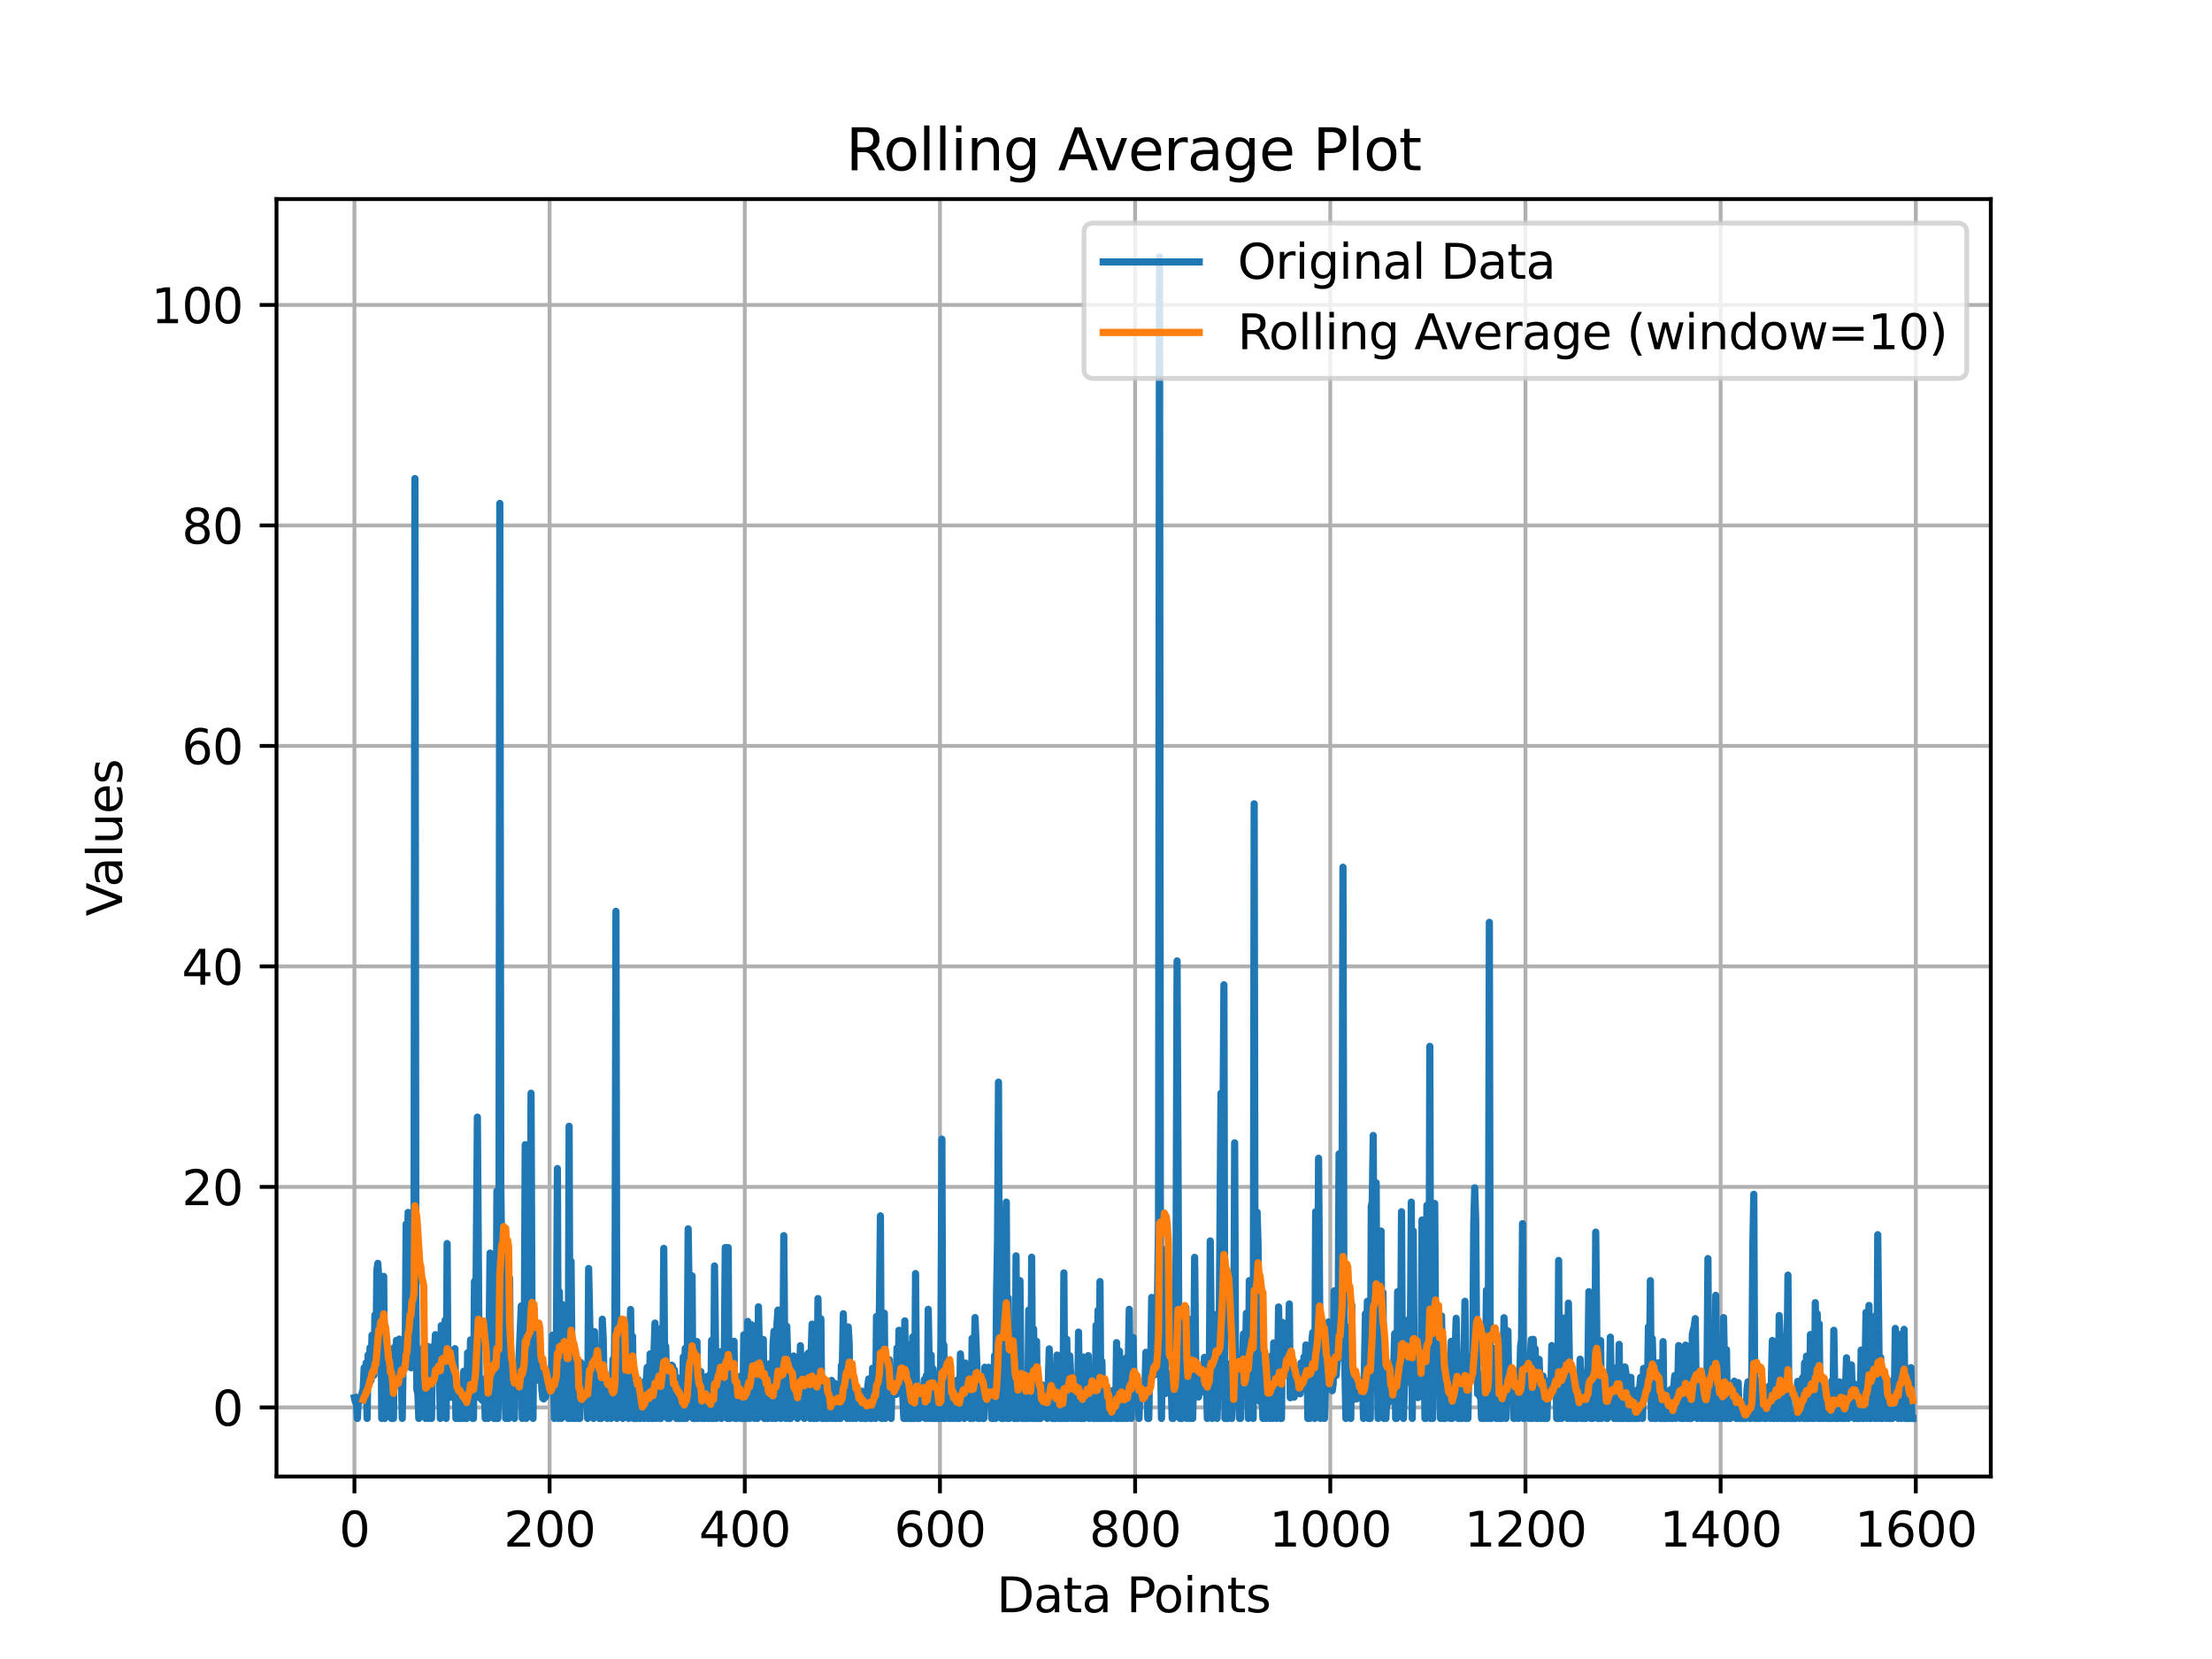<?xml version="1.0" encoding="utf-8" standalone="no"?>
<!DOCTYPE svg PUBLIC "-//W3C//DTD SVG 1.1//EN"
  "http://www.w3.org/Graphics/SVG/1.1/DTD/svg11.dtd">
<svg xmlns:xlink="http://www.w3.org/1999/xlink" width="460.8pt" height="345.6pt" viewBox="0 0 460.8 345.6" xmlns="http://www.w3.org/2000/svg" version="1.1">
 <defs>
  <style type="text/css">*{stroke-linejoin: round; stroke-linecap: butt}</style>
 </defs>
 <g id="figure_1">
  <g id="patch_1">
   <path d="M 0 345.6 
L 460.8 345.6 
L 460.8 0 
L 0 0 
z
" style="fill: #ffffff"/>
  </g>
  <g id="axes_1">
   <g id="patch_2">
    <path d="M 57.6 307.584 
L 414.72 307.584 
L 414.72 41.472 
L 57.6 41.472 
z
" style="fill: #ffffff"/>
   </g>
   <g id="matplotlib.axis_1">
    <g id="xtick_1">
     <g id="line2d_1">
      <path d="M 73.833 307.584 
L 73.833 41.472 
" clip-path="url(#p5d9741eeb1)" style="fill: none; stroke: #b0b0b0; stroke-width: 0.8; stroke-linecap: square"/>
     </g>
     <g id="line2d_2">
      <defs>
       <path id="m72f9efd3e6" d="M 0 0 
L 0 3.5 
" style="stroke: #000000; stroke-width: 0.8"/>
      </defs>
      <g>
       <use xlink:href="#m72f9efd3e6" x="73.833" y="307.584" style="stroke: #000000; stroke-width: 0.8"/>
      </g>
     </g>
     <g id="text_1">
      <!-- 0 -->
      <g transform="translate(70.651 322.182) scale(0.1 -0.1)">
       <defs>
        <path id="DejaVuSans-30" d="M 2034 4250 
Q 1547 4250 1301 3770 
Q 1056 3291 1056 2328 
Q 1056 1369 1301 889 
Q 1547 409 2034 409 
Q 2525 409 2770 889 
Q 3016 1369 3016 2328 
Q 3016 3291 2770 3770 
Q 2525 4250 2034 4250 
z
M 2034 4750 
Q 2819 4750 3233 4129 
Q 3647 3509 3647 2328 
Q 3647 1150 3233 529 
Q 2819 -91 2034 -91 
Q 1250 -91 836 529 
Q 422 1150 422 2328 
Q 422 3509 836 4129 
Q 1250 4750 2034 4750 
z
" transform="scale(0.016)"/>
       </defs>
       <use xlink:href="#DejaVuSans-30"/>
      </g>
     </g>
    </g>
    <g id="xtick_2">
     <g id="line2d_3">
      <path d="M 114.491 307.584 
L 114.491 41.472 
" clip-path="url(#p5d9741eeb1)" style="fill: none; stroke: #b0b0b0; stroke-width: 0.8; stroke-linecap: square"/>
     </g>
     <g id="line2d_4">
      <g>
       <use xlink:href="#m72f9efd3e6" x="114.491" y="307.584" style="stroke: #000000; stroke-width: 0.8"/>
      </g>
     </g>
     <g id="text_2">
      <!-- 200 -->
      <g transform="translate(104.947 322.182) scale(0.1 -0.1)">
       <defs>
        <path id="DejaVuSans-32" d="M 1228 531 
L 3431 531 
L 3431 0 
L 469 0 
L 469 531 
Q 828 903 1448 1529 
Q 2069 2156 2228 2338 
Q 2531 2678 2651 2914 
Q 2772 3150 2772 3378 
Q 2772 3750 2511 3984 
Q 2250 4219 1831 4219 
Q 1534 4219 1204 4116 
Q 875 4013 500 3803 
L 500 4441 
Q 881 4594 1212 4672 
Q 1544 4750 1819 4750 
Q 2544 4750 2975 4387 
Q 3406 4025 3406 3419 
Q 3406 3131 3298 2873 
Q 3191 2616 2906 2266 
Q 2828 2175 2409 1742 
Q 1991 1309 1228 531 
z
" transform="scale(0.016)"/>
       </defs>
       <use xlink:href="#DejaVuSans-32"/>
       <use xlink:href="#DejaVuSans-30" x="63.623"/>
       <use xlink:href="#DejaVuSans-30" x="127.246"/>
      </g>
     </g>
    </g>
    <g id="xtick_3">
     <g id="line2d_5">
      <path d="M 155.149 307.584 
L 155.149 41.472 
" clip-path="url(#p5d9741eeb1)" style="fill: none; stroke: #b0b0b0; stroke-width: 0.8; stroke-linecap: square"/>
     </g>
     <g id="line2d_6">
      <g>
       <use xlink:href="#m72f9efd3e6" x="155.149" y="307.584" style="stroke: #000000; stroke-width: 0.8"/>
      </g>
     </g>
     <g id="text_3">
      <!-- 400 -->
      <g transform="translate(145.605 322.182) scale(0.1 -0.1)">
       <defs>
        <path id="DejaVuSans-34" d="M 2419 4116 
L 825 1625 
L 2419 1625 
L 2419 4116 
z
M 2253 4666 
L 3047 4666 
L 3047 1625 
L 3713 1625 
L 3713 1100 
L 3047 1100 
L 3047 0 
L 2419 0 
L 2419 1100 
L 313 1100 
L 313 1709 
L 2253 4666 
z
" transform="scale(0.016)"/>
       </defs>
       <use xlink:href="#DejaVuSans-34"/>
       <use xlink:href="#DejaVuSans-30" x="63.623"/>
       <use xlink:href="#DejaVuSans-30" x="127.246"/>
      </g>
     </g>
    </g>
    <g id="xtick_4">
     <g id="line2d_7">
      <path d="M 195.807 307.584 
L 195.807 41.472 
" clip-path="url(#p5d9741eeb1)" style="fill: none; stroke: #b0b0b0; stroke-width: 0.8; stroke-linecap: square"/>
     </g>
     <g id="line2d_8">
      <g>
       <use xlink:href="#m72f9efd3e6" x="195.807" y="307.584" style="stroke: #000000; stroke-width: 0.8"/>
      </g>
     </g>
     <g id="text_4">
      <!-- 600 -->
      <g transform="translate(186.263 322.182) scale(0.1 -0.1)">
       <defs>
        <path id="DejaVuSans-36" d="M 2113 2584 
Q 1688 2584 1439 2293 
Q 1191 2003 1191 1497 
Q 1191 994 1439 701 
Q 1688 409 2113 409 
Q 2538 409 2786 701 
Q 3034 994 3034 1497 
Q 3034 2003 2786 2293 
Q 2538 2584 2113 2584 
z
M 3366 4563 
L 3366 3988 
Q 3128 4100 2886 4159 
Q 2644 4219 2406 4219 
Q 1781 4219 1451 3797 
Q 1122 3375 1075 2522 
Q 1259 2794 1537 2939 
Q 1816 3084 2150 3084 
Q 2853 3084 3261 2657 
Q 3669 2231 3669 1497 
Q 3669 778 3244 343 
Q 2819 -91 2113 -91 
Q 1303 -91 875 529 
Q 447 1150 447 2328 
Q 447 3434 972 4092 
Q 1497 4750 2381 4750 
Q 2619 4750 2861 4703 
Q 3103 4656 3366 4563 
z
" transform="scale(0.016)"/>
       </defs>
       <use xlink:href="#DejaVuSans-36"/>
       <use xlink:href="#DejaVuSans-30" x="63.623"/>
       <use xlink:href="#DejaVuSans-30" x="127.246"/>
      </g>
     </g>
    </g>
    <g id="xtick_5">
     <g id="line2d_9">
      <path d="M 236.465 307.584 
L 236.465 41.472 
" clip-path="url(#p5d9741eeb1)" style="fill: none; stroke: #b0b0b0; stroke-width: 0.8; stroke-linecap: square"/>
     </g>
     <g id="line2d_10">
      <g>
       <use xlink:href="#m72f9efd3e6" x="236.465" y="307.584" style="stroke: #000000; stroke-width: 0.8"/>
      </g>
     </g>
     <g id="text_5">
      <!-- 800 -->
      <g transform="translate(226.921 322.182) scale(0.1 -0.1)">
       <defs>
        <path id="DejaVuSans-38" d="M 2034 2216 
Q 1584 2216 1326 1975 
Q 1069 1734 1069 1313 
Q 1069 891 1326 650 
Q 1584 409 2034 409 
Q 2484 409 2743 651 
Q 3003 894 3003 1313 
Q 3003 1734 2745 1975 
Q 2488 2216 2034 2216 
z
M 1403 2484 
Q 997 2584 770 2862 
Q 544 3141 544 3541 
Q 544 4100 942 4425 
Q 1341 4750 2034 4750 
Q 2731 4750 3128 4425 
Q 3525 4100 3525 3541 
Q 3525 3141 3298 2862 
Q 3072 2584 2669 2484 
Q 3125 2378 3379 2068 
Q 3634 1759 3634 1313 
Q 3634 634 3220 271 
Q 2806 -91 2034 -91 
Q 1263 -91 848 271 
Q 434 634 434 1313 
Q 434 1759 690 2068 
Q 947 2378 1403 2484 
z
M 1172 3481 
Q 1172 3119 1398 2916 
Q 1625 2713 2034 2713 
Q 2441 2713 2670 2916 
Q 2900 3119 2900 3481 
Q 2900 3844 2670 4047 
Q 2441 4250 2034 4250 
Q 1625 4250 1398 4047 
Q 1172 3844 1172 3481 
z
" transform="scale(0.016)"/>
       </defs>
       <use xlink:href="#DejaVuSans-38"/>
       <use xlink:href="#DejaVuSans-30" x="63.623"/>
       <use xlink:href="#DejaVuSans-30" x="127.246"/>
      </g>
     </g>
    </g>
    <g id="xtick_6">
     <g id="line2d_11">
      <path d="M 277.123 307.584 
L 277.123 41.472 
" clip-path="url(#p5d9741eeb1)" style="fill: none; stroke: #b0b0b0; stroke-width: 0.8; stroke-linecap: square"/>
     </g>
     <g id="line2d_12">
      <g>
       <use xlink:href="#m72f9efd3e6" x="277.123" y="307.584" style="stroke: #000000; stroke-width: 0.8"/>
      </g>
     </g>
     <g id="text_6">
      <!-- 1000 -->
      <g transform="translate(264.398 322.182) scale(0.1 -0.1)">
       <defs>
        <path id="DejaVuSans-31" d="M 794 531 
L 1825 531 
L 1825 4091 
L 703 3866 
L 703 4441 
L 1819 4666 
L 2450 4666 
L 2450 531 
L 3481 531 
L 3481 0 
L 794 0 
L 794 531 
z
" transform="scale(0.016)"/>
       </defs>
       <use xlink:href="#DejaVuSans-31"/>
       <use xlink:href="#DejaVuSans-30" x="63.623"/>
       <use xlink:href="#DejaVuSans-30" x="127.246"/>
       <use xlink:href="#DejaVuSans-30" x="190.869"/>
      </g>
     </g>
    </g>
    <g id="xtick_7">
     <g id="line2d_13">
      <path d="M 317.781 307.584 
L 317.781 41.472 
" clip-path="url(#p5d9741eeb1)" style="fill: none; stroke: #b0b0b0; stroke-width: 0.8; stroke-linecap: square"/>
     </g>
     <g id="line2d_14">
      <g>
       <use xlink:href="#m72f9efd3e6" x="317.781" y="307.584" style="stroke: #000000; stroke-width: 0.8"/>
      </g>
     </g>
     <g id="text_7">
      <!-- 1200 -->
      <g transform="translate(305.056 322.182) scale(0.1 -0.1)">
       <use xlink:href="#DejaVuSans-31"/>
       <use xlink:href="#DejaVuSans-32" x="63.623"/>
       <use xlink:href="#DejaVuSans-30" x="127.246"/>
       <use xlink:href="#DejaVuSans-30" x="190.869"/>
      </g>
     </g>
    </g>
    <g id="xtick_8">
     <g id="line2d_15">
      <path d="M 358.439 307.584 
L 358.439 41.472 
" clip-path="url(#p5d9741eeb1)" style="fill: none; stroke: #b0b0b0; stroke-width: 0.8; stroke-linecap: square"/>
     </g>
     <g id="line2d_16">
      <g>
       <use xlink:href="#m72f9efd3e6" x="358.439" y="307.584" style="stroke: #000000; stroke-width: 0.8"/>
      </g>
     </g>
     <g id="text_8">
      <!-- 1400 -->
      <g transform="translate(345.714 322.182) scale(0.1 -0.1)">
       <use xlink:href="#DejaVuSans-31"/>
       <use xlink:href="#DejaVuSans-34" x="63.623"/>
       <use xlink:href="#DejaVuSans-30" x="127.246"/>
       <use xlink:href="#DejaVuSans-30" x="190.869"/>
      </g>
     </g>
    </g>
    <g id="xtick_9">
     <g id="line2d_17">
      <path d="M 399.097 307.584 
L 399.097 41.472 
" clip-path="url(#p5d9741eeb1)" style="fill: none; stroke: #b0b0b0; stroke-width: 0.8; stroke-linecap: square"/>
     </g>
     <g id="line2d_18">
      <g>
       <use xlink:href="#m72f9efd3e6" x="399.097" y="307.584" style="stroke: #000000; stroke-width: 0.8"/>
      </g>
     </g>
     <g id="text_9">
      <!-- 1600 -->
      <g transform="translate(386.372 322.182) scale(0.1 -0.1)">
       <use xlink:href="#DejaVuSans-31"/>
       <use xlink:href="#DejaVuSans-36" x="63.623"/>
       <use xlink:href="#DejaVuSans-30" x="127.246"/>
       <use xlink:href="#DejaVuSans-30" x="190.869"/>
      </g>
     </g>
    </g>
    <g id="text_10">
     <!-- Data Points -->
     <g transform="translate(207.617 335.861) scale(0.1 -0.1)">
      <defs>
       <path id="DejaVuSans-44" d="M 1259 4147 
L 1259 519 
L 2022 519 
Q 2988 519 3436 956 
Q 3884 1394 3884 2338 
Q 3884 3275 3436 3711 
Q 2988 4147 2022 4147 
L 1259 4147 
z
M 628 4666 
L 1925 4666 
Q 3281 4666 3915 4102 
Q 4550 3538 4550 2338 
Q 4550 1131 3912 565 
Q 3275 0 1925 0 
L 628 0 
L 628 4666 
z
" transform="scale(0.016)"/>
       <path id="DejaVuSans-61" d="M 2194 1759 
Q 1497 1759 1228 1600 
Q 959 1441 959 1056 
Q 959 750 1161 570 
Q 1363 391 1709 391 
Q 2188 391 2477 730 
Q 2766 1069 2766 1631 
L 2766 1759 
L 2194 1759 
z
M 3341 1997 
L 3341 0 
L 2766 0 
L 2766 531 
Q 2569 213 2275 61 
Q 1981 -91 1556 -91 
Q 1019 -91 701 211 
Q 384 513 384 1019 
Q 384 1609 779 1909 
Q 1175 2209 1959 2209 
L 2766 2209 
L 2766 2266 
Q 2766 2663 2505 2880 
Q 2244 3097 1772 3097 
Q 1472 3097 1187 3025 
Q 903 2953 641 2809 
L 641 3341 
Q 956 3463 1253 3523 
Q 1550 3584 1831 3584 
Q 2591 3584 2966 3190 
Q 3341 2797 3341 1997 
z
" transform="scale(0.016)"/>
       <path id="DejaVuSans-74" d="M 1172 4494 
L 1172 3500 
L 2356 3500 
L 2356 3053 
L 1172 3053 
L 1172 1153 
Q 1172 725 1289 603 
Q 1406 481 1766 481 
L 2356 481 
L 2356 0 
L 1766 0 
Q 1100 0 847 248 
Q 594 497 594 1153 
L 594 3053 
L 172 3053 
L 172 3500 
L 594 3500 
L 594 4494 
L 1172 4494 
z
" transform="scale(0.016)"/>
       <path id="DejaVuSans-20" transform="scale(0.016)"/>
       <path id="DejaVuSans-50" d="M 1259 4147 
L 1259 2394 
L 2053 2394 
Q 2494 2394 2734 2622 
Q 2975 2850 2975 3272 
Q 2975 3691 2734 3919 
Q 2494 4147 2053 4147 
L 1259 4147 
z
M 628 4666 
L 2053 4666 
Q 2838 4666 3239 4311 
Q 3641 3956 3641 3272 
Q 3641 2581 3239 2228 
Q 2838 1875 2053 1875 
L 1259 1875 
L 1259 0 
L 628 0 
L 628 4666 
z
" transform="scale(0.016)"/>
       <path id="DejaVuSans-6f" d="M 1959 3097 
Q 1497 3097 1228 2736 
Q 959 2375 959 1747 
Q 959 1119 1226 758 
Q 1494 397 1959 397 
Q 2419 397 2687 759 
Q 2956 1122 2956 1747 
Q 2956 2369 2687 2733 
Q 2419 3097 1959 3097 
z
M 1959 3584 
Q 2709 3584 3137 3096 
Q 3566 2609 3566 1747 
Q 3566 888 3137 398 
Q 2709 -91 1959 -91 
Q 1206 -91 779 398 
Q 353 888 353 1747 
Q 353 2609 779 3096 
Q 1206 3584 1959 3584 
z
" transform="scale(0.016)"/>
       <path id="DejaVuSans-69" d="M 603 3500 
L 1178 3500 
L 1178 0 
L 603 0 
L 603 3500 
z
M 603 4863 
L 1178 4863 
L 1178 4134 
L 603 4134 
L 603 4863 
z
" transform="scale(0.016)"/>
       <path id="DejaVuSans-6e" d="M 3513 2113 
L 3513 0 
L 2938 0 
L 2938 2094 
Q 2938 2591 2744 2837 
Q 2550 3084 2163 3084 
Q 1697 3084 1428 2787 
Q 1159 2491 1159 1978 
L 1159 0 
L 581 0 
L 581 3500 
L 1159 3500 
L 1159 2956 
Q 1366 3272 1645 3428 
Q 1925 3584 2291 3584 
Q 2894 3584 3203 3211 
Q 3513 2838 3513 2113 
z
" transform="scale(0.016)"/>
       <path id="DejaVuSans-73" d="M 2834 3397 
L 2834 2853 
Q 2591 2978 2328 3040 
Q 2066 3103 1784 3103 
Q 1356 3103 1142 2972 
Q 928 2841 928 2578 
Q 928 2378 1081 2264 
Q 1234 2150 1697 2047 
L 1894 2003 
Q 2506 1872 2764 1633 
Q 3022 1394 3022 966 
Q 3022 478 2636 193 
Q 2250 -91 1575 -91 
Q 1294 -91 989 -36 
Q 684 19 347 128 
L 347 722 
Q 666 556 975 473 
Q 1284 391 1588 391 
Q 1994 391 2212 530 
Q 2431 669 2431 922 
Q 2431 1156 2273 1281 
Q 2116 1406 1581 1522 
L 1381 1569 
Q 847 1681 609 1914 
Q 372 2147 372 2553 
Q 372 3047 722 3315 
Q 1072 3584 1716 3584 
Q 2034 3584 2315 3537 
Q 2597 3491 2834 3397 
z
" transform="scale(0.016)"/>
      </defs>
      <use xlink:href="#DejaVuSans-44"/>
      <use xlink:href="#DejaVuSans-61" x="77.002"/>
      <use xlink:href="#DejaVuSans-74" x="138.281"/>
      <use xlink:href="#DejaVuSans-61" x="177.49"/>
      <use xlink:href="#DejaVuSans-20" x="238.77"/>
      <use xlink:href="#DejaVuSans-50" x="270.557"/>
      <use xlink:href="#DejaVuSans-6f" x="327.234"/>
      <use xlink:href="#DejaVuSans-69" x="388.416"/>
      <use xlink:href="#DejaVuSans-6e" x="416.199"/>
      <use xlink:href="#DejaVuSans-74" x="479.578"/>
      <use xlink:href="#DejaVuSans-73" x="518.787"/>
     </g>
    </g>
   </g>
   <g id="matplotlib.axis_2">
    <g id="ytick_1">
     <g id="line2d_19">
      <path d="M 57.6 293.191 
L 414.72 293.191 
" clip-path="url(#p5d9741eeb1)" style="fill: none; stroke: #b0b0b0; stroke-width: 0.8; stroke-linecap: square"/>
     </g>
     <g id="line2d_20">
      <defs>
       <path id="m98c1bed6de" d="M 0 0 
L -3.5 0 
" style="stroke: #000000; stroke-width: 0.8"/>
      </defs>
      <g>
       <use xlink:href="#m98c1bed6de" x="57.6" y="293.191" style="stroke: #000000; stroke-width: 0.8"/>
      </g>
     </g>
     <g id="text_11">
      <!-- 0 -->
      <g transform="translate(44.237 296.991) scale(0.1 -0.1)">
       <use xlink:href="#DejaVuSans-30"/>
      </g>
     </g>
    </g>
    <g id="ytick_2">
     <g id="line2d_21">
      <path d="M 57.6 247.257 
L 414.72 247.257 
" clip-path="url(#p5d9741eeb1)" style="fill: none; stroke: #b0b0b0; stroke-width: 0.8; stroke-linecap: square"/>
     </g>
     <g id="line2d_22">
      <g>
       <use xlink:href="#m98c1bed6de" x="57.6" y="247.257" style="stroke: #000000; stroke-width: 0.8"/>
      </g>
     </g>
     <g id="text_12">
      <!-- 20 -->
      <g transform="translate(37.875 251.056) scale(0.1 -0.1)">
       <use xlink:href="#DejaVuSans-32"/>
       <use xlink:href="#DejaVuSans-30" x="63.623"/>
      </g>
     </g>
    </g>
    <g id="ytick_3">
     <g id="line2d_23">
      <path d="M 57.6 201.323 
L 414.72 201.323 
" clip-path="url(#p5d9741eeb1)" style="fill: none; stroke: #b0b0b0; stroke-width: 0.8; stroke-linecap: square"/>
     </g>
     <g id="line2d_24">
      <g>
       <use xlink:href="#m98c1bed6de" x="57.6" y="201.323" style="stroke: #000000; stroke-width: 0.8"/>
      </g>
     </g>
     <g id="text_13">
      <!-- 40 -->
      <g transform="translate(37.875 205.122) scale(0.1 -0.1)">
       <use xlink:href="#DejaVuSans-34"/>
       <use xlink:href="#DejaVuSans-30" x="63.623"/>
      </g>
     </g>
    </g>
    <g id="ytick_4">
     <g id="line2d_25">
      <path d="M 57.6 155.389 
L 414.72 155.389 
" clip-path="url(#p5d9741eeb1)" style="fill: none; stroke: #b0b0b0; stroke-width: 0.8; stroke-linecap: square"/>
     </g>
     <g id="line2d_26">
      <g>
       <use xlink:href="#m98c1bed6de" x="57.6" y="155.389" style="stroke: #000000; stroke-width: 0.8"/>
      </g>
     </g>
     <g id="text_14">
      <!-- 60 -->
      <g transform="translate(37.875 159.188) scale(0.1 -0.1)">
       <use xlink:href="#DejaVuSans-36"/>
       <use xlink:href="#DejaVuSans-30" x="63.623"/>
      </g>
     </g>
    </g>
    <g id="ytick_5">
     <g id="line2d_27">
      <path d="M 57.6 109.455 
L 414.72 109.455 
" clip-path="url(#p5d9741eeb1)" style="fill: none; stroke: #b0b0b0; stroke-width: 0.8; stroke-linecap: square"/>
     </g>
     <g id="line2d_28">
      <g>
       <use xlink:href="#m98c1bed6de" x="57.6" y="109.455" style="stroke: #000000; stroke-width: 0.8"/>
      </g>
     </g>
     <g id="text_15">
      <!-- 80 -->
      <g transform="translate(37.875 113.254) scale(0.1 -0.1)">
       <use xlink:href="#DejaVuSans-38"/>
       <use xlink:href="#DejaVuSans-30" x="63.623"/>
      </g>
     </g>
    </g>
    <g id="ytick_6">
     <g id="line2d_29">
      <path d="M 57.6 63.52 
L 414.72 63.52 
" clip-path="url(#p5d9741eeb1)" style="fill: none; stroke: #b0b0b0; stroke-width: 0.8; stroke-linecap: square"/>
     </g>
     <g id="line2d_30">
      <g>
       <use xlink:href="#m98c1bed6de" x="57.6" y="63.52" style="stroke: #000000; stroke-width: 0.8"/>
      </g>
     </g>
     <g id="text_16">
      <!-- 100 -->
      <g transform="translate(31.512 67.32) scale(0.1 -0.1)">
       <use xlink:href="#DejaVuSans-31"/>
       <use xlink:href="#DejaVuSans-30" x="63.623"/>
       <use xlink:href="#DejaVuSans-30" x="127.246"/>
      </g>
     </g>
    </g>
    <g id="text_17">
     <!-- Values -->
     <g transform="translate(25.433 190.864) rotate(-90) scale(0.1 -0.1)">
      <defs>
       <path id="DejaVuSans-56" d="M 1831 0 
L 50 4666 
L 709 4666 
L 2188 738 
L 3669 4666 
L 4325 4666 
L 2547 0 
L 1831 0 
z
" transform="scale(0.016)"/>
       <path id="DejaVuSans-6c" d="M 603 4863 
L 1178 4863 
L 1178 0 
L 603 0 
L 603 4863 
z
" transform="scale(0.016)"/>
       <path id="DejaVuSans-75" d="M 544 1381 
L 544 3500 
L 1119 3500 
L 1119 1403 
Q 1119 906 1312 657 
Q 1506 409 1894 409 
Q 2359 409 2629 706 
Q 2900 1003 2900 1516 
L 2900 3500 
L 3475 3500 
L 3475 0 
L 2900 0 
L 2900 538 
Q 2691 219 2414 64 
Q 2138 -91 1772 -91 
Q 1169 -91 856 284 
Q 544 659 544 1381 
z
M 1991 3584 
L 1991 3584 
z
" transform="scale(0.016)"/>
       <path id="DejaVuSans-65" d="M 3597 1894 
L 3597 1613 
L 953 1613 
Q 991 1019 1311 708 
Q 1631 397 2203 397 
Q 2534 397 2845 478 
Q 3156 559 3463 722 
L 3463 178 
Q 3153 47 2828 -22 
Q 2503 -91 2169 -91 
Q 1331 -91 842 396 
Q 353 884 353 1716 
Q 353 2575 817 3079 
Q 1281 3584 2069 3584 
Q 2775 3584 3186 3129 
Q 3597 2675 3597 1894 
z
M 3022 2063 
Q 3016 2534 2758 2815 
Q 2500 3097 2075 3097 
Q 1594 3097 1305 2825 
Q 1016 2553 972 2059 
L 3022 2063 
z
" transform="scale(0.016)"/>
      </defs>
      <use xlink:href="#DejaVuSans-56"/>
      <use xlink:href="#DejaVuSans-61" x="60.658"/>
      <use xlink:href="#DejaVuSans-6c" x="121.938"/>
      <use xlink:href="#DejaVuSans-75" x="149.721"/>
      <use xlink:href="#DejaVuSans-65" x="213.1"/>
      <use xlink:href="#DejaVuSans-73" x="274.623"/>
     </g>
    </g>
   </g>
   <g id="line2d_31">
    <path d="M 73.833 291.168 
L 74.036 292.043 
L 74.239 292.043 
L 74.443 295.488 
L 74.646 291.168 
L 74.849 292.043 
L 75.052 291.776 
L 75.459 290.121 
L 75.662 289.243 
L 75.866 284.911 
L 76.069 289.705 
L 76.272 283.921 
L 76.476 295.488 
L 76.679 282.255 
L 76.882 288.161 
L 77.085 280.724 
L 77.289 287.582 
L 77.492 278.142 
L 77.695 285.255 
L 77.899 286.486 
L 78.102 273.932 
L 78.305 283.782 
L 78.508 264.626 
L 78.712 263.17 
L 78.915 266.429 
L 79.118 284.061 
L 79.322 267.038 
L 79.525 295.488 
L 79.728 272.605 
L 79.931 265.899 
L 80.135 295.488 
L 80.338 290.32 
L 80.541 289.535 
L 80.745 285.829 
L 80.948 284.247 
L 81.151 291.118 
L 81.354 288.582 
L 81.558 295.488 
L 81.761 286.393 
L 81.964 295.488 
L 82.168 280.664 
L 82.371 288.762 
L 82.574 279.22 
L 82.777 287.266 
L 82.981 288.392 
L 83.184 278.952 
L 83.387 283.714 
L 83.591 285.545 
L 83.794 295.488 
L 83.997 283.179 
L 84.404 282.496 
L 84.607 255.009 
L 84.81 279.86 
L 85.014 252.568 
L 85.217 267.545 
L 85.42 255.551 
L 85.624 284.934 
L 85.827 266.123 
L 86.03 280.674 
L 86.233 269.905 
L 86.437 99.694 
L 86.64 269.954 
L 86.843 289.457 
L 87.047 290.347 
L 87.25 295.488 
L 87.453 284.579 
L 87.656 291.484 
L 87.86 288.237 
L 88.063 287.887 
L 88.266 280.559 
L 88.673 295.488 
L 89.079 280.471 
L 89.283 295.488 
L 89.486 286.538 
L 89.689 284.854 
L 89.893 295.488 
L 90.096 282.027 
L 90.299 280.395 
L 90.503 282.569 
L 90.706 278.032 
L 90.909 287.121 
L 91.316 283.74 
L 91.519 285.234 
L 91.722 295.488 
L 91.926 276.147 
L 92.129 276.49 
L 92.332 282.93 
L 92.535 279.999 
L 92.739 274.975 
L 92.942 295.488 
L 93.145 259.054 
L 93.349 291.168 
L 93.552 290.476 
L 93.755 290.238 
L 93.958 291.084 
L 94.162 284.005 
L 94.365 291.058 
L 94.772 280.943 
L 94.975 295.488 
L 95.178 287.981 
L 95.381 295.488 
L 95.585 295.488 
L 95.788 288.604 
L 95.991 295.488 
L 96.195 287.962 
L 96.398 295.488 
L 96.601 285.655 
L 96.805 286.565 
L 97.008 295.488 
L 97.211 295.488 
L 97.414 281.812 
L 97.618 289.172 
L 97.821 287.506 
L 98.024 279.124 
L 98.431 295.488 
L 98.634 295.488 
L 98.837 266.943 
L 99.041 284.879 
L 99.447 232.711 
L 99.854 291.168 
L 100.057 289.892 
L 100.26 287.498 
L 100.464 291.724 
L 100.87 287.265 
L 101.074 295.488 
L 101.277 287.368 
L 101.48 286.891 
L 101.683 295.488 
L 102.09 261.037 
L 102.293 288.741 
L 102.497 282.453 
L 102.7 279.844 
L 102.903 295.488 
L 103.107 282.512 
L 103.31 295.488 
L 103.513 248.118 
L 103.716 295.488 
L 103.92 282.255 
L 104.123 104.861 
L 104.326 246.683 
L 104.733 279.821 
L 104.936 257.784 
L 105.139 286.005 
L 105.343 295.488 
L 105.546 283.667 
L 105.749 285.007 
L 105.953 295.488 
L 106.156 266.257 
L 106.359 289.253 
L 106.562 291.171 
L 106.766 288.61 
L 106.969 291.076 
L 107.172 295.488 
L 107.376 284.907 
L 107.782 290.701 
L 108.595 272.043 
L 108.799 295.488 
L 109.002 282.856 
L 109.205 281.38 
L 109.409 238.453 
L 109.612 295.488 
L 109.815 274.818 
L 110.018 285.309 
L 110.425 272.752 
L 110.628 227.735 
L 110.832 277.401 
L 111.035 295.488 
L 111.238 272.625 
L 111.441 287.035 
L 111.645 287.578 
L 111.848 280.973 
L 112.255 275.994 
L 112.458 283.889 
L 112.661 282.899 
L 112.864 289.385 
L 113.068 291.264 
L 113.271 291.42 
L 113.474 288.223 
L 113.678 290.989 
L 113.881 289.917 
L 114.084 289.611 
L 114.287 288.615 
L 114.491 289.771 
L 114.897 287.472 
L 115.101 278.135 
L 115.507 295.488 
L 115.711 282.55 
L 115.914 278.683 
L 116.117 243.429 
L 116.32 295.488 
L 116.524 269.076 
L 116.727 287.37 
L 116.93 295.488 
L 117.134 271.755 
L 117.337 285.474 
L 117.54 285.458 
L 117.743 285.787 
L 117.947 282.129 
L 118.15 272.138 
L 118.353 295.488 
L 118.557 234.625 
L 118.76 295.488 
L 118.963 262.76 
L 119.166 285.476 
L 119.37 295.488 
L 119.573 290.368 
L 119.776 295.488 
L 119.98 289.306 
L 120.183 286.788 
L 120.386 295.488 
L 120.793 295.488 
L 120.996 283.84 
L 121.403 290.429 
L 121.606 290.806 
L 121.809 287.946 
L 122.013 290.041 
L 122.216 287.371 
L 122.419 295.488 
L 122.622 264.253 
L 123.029 283.469 
L 123.232 277.79 
L 123.639 295.488 
L 123.842 277.401 
L 124.045 287.093 
L 124.452 281.687 
L 124.655 285.068 
L 124.859 295.488 
L 125.062 282.303 
L 125.265 295.488 
L 125.468 274.818 
L 125.672 279.232 
L 125.875 291.168 
L 126.078 290.737 
L 126.282 291.334 
L 126.485 295.488 
L 126.688 288.782 
L 126.891 287.761 
L 127.095 290.177 
L 127.298 295.488 
L 127.705 283.144 
L 127.908 288.413 
L 128.111 274.243 
L 128.315 189.839 
L 128.518 295.488 
L 128.721 276.458 
L 128.924 288.2 
L 129.128 289.563 
L 129.534 278.616 
L 129.738 295.488 
L 129.941 276.827 
L 130.144 284.496 
L 130.347 285.05 
L 130.551 282.364 
L 130.754 283.516 
L 130.957 295.488 
L 131.161 279.354 
L 131.364 272.786 
L 131.567 286.359 
L 131.77 278.367 
L 131.974 295.488 
L 132.584 295.488 
L 132.99 287.466 
L 133.193 295.488 
L 133.397 295.488 
L 133.6 288.7 
L 133.803 291.446 
L 134.007 290.578 
L 134.21 295.488 
L 134.413 287.663 
L 134.617 287.881 
L 134.82 284.852 
L 135.023 295.488 
L 135.226 295.488 
L 135.43 282.036 
L 135.836 295.488 
L 136.04 295.488 
L 136.243 281.555 
L 136.446 275.622 
L 136.649 295.488 
L 136.853 280.627 
L 137.056 286.955 
L 137.259 285.951 
L 137.463 295.488 
L 137.666 295.488 
L 137.869 276.584 
L 138.072 284.923 
L 138.276 260.053 
L 138.479 288.207 
L 138.682 280.464 
L 139.089 295.488 
L 139.292 289.122 
L 139.495 295.488 
L 139.902 284.389 
L 140.105 284.569 
L 140.309 286.972 
L 140.512 285.409 
L 140.715 289.012 
L 140.919 295.488 
L 141.732 295.488 
L 141.935 286.893 
L 142.138 295.488 
L 142.342 282.641 
L 142.545 295.488 
L 142.748 280.887 
L 142.951 295.488 
L 143.155 285.907 
L 143.358 255.985 
L 143.765 283.66 
L 143.968 283.993 
L 144.171 265.774 
L 144.374 295.488 
L 144.984 295.488 
L 145.188 279.471 
L 145.391 295.488 
L 145.594 289.788 
L 145.797 290.608 
L 146.001 285.73 
L 146.204 295.488 
L 146.407 289.451 
L 146.611 295.488 
L 146.814 295.488 
L 147.017 286.831 
L 147.221 290.022 
L 147.424 295.488 
L 147.627 295.488 
L 147.83 286.39 
L 148.034 295.488 
L 148.237 279.22 
L 148.44 295.488 
L 148.644 295.488 
L 148.847 263.717 
L 149.253 295.488 
L 149.457 282.647 
L 149.66 286.717 
L 150.067 281.601 
L 150.27 295.488 
L 150.473 286.694 
L 150.676 288.776 
L 150.88 284.014 
L 151.083 259.889 
L 151.286 286.19 
L 151.49 295.488 
L 151.693 259.889 
L 151.896 295.488 
L 152.099 295.488 
L 152.303 290.455 
L 152.506 288.703 
L 152.709 289.746 
L 152.913 279.411 
L 153.116 295.488 
L 153.319 289.453 
L 153.523 295.488 
L 153.726 287.578 
L 153.929 289.943 
L 154.132 286.755 
L 154.336 295.488 
L 154.742 295.488 
L 154.946 278.071 
L 155.149 295.488 
L 155.352 282.218 
L 155.555 295.488 
L 155.759 275.277 
L 155.962 280.152 
L 156.165 295.488 
L 156.572 275.966 
L 156.775 283.43 
L 156.978 283.873 
L 157.182 295.488 
L 157.385 281.708 
L 157.792 295.488 
L 157.995 272.234 
L 158.401 290.152 
L 158.605 289.953 
L 158.808 290.147 
L 159.011 279.028 
L 159.215 295.488 
L 159.621 295.488 
L 159.825 286.557 
L 160.028 295.488 
L 160.231 284.132 
L 160.434 289.79 
L 160.638 289.8 
L 160.841 295.488 
L 161.044 279.985 
L 161.248 277.299 
L 161.451 295.488 
L 161.654 295.488 
L 161.857 275.802 
L 162.061 272.918 
L 162.264 289.622 
L 162.467 288.378 
L 162.671 295.488 
L 162.874 286.755 
L 163.077 286.077 
L 163.28 257.401 
L 163.484 283.655 
L 163.687 295.488 
L 163.89 276.272 
L 164.094 282.745 
L 164.297 295.488 
L 164.703 295.488 
L 164.907 290.457 
L 165.11 289.527 
L 165.313 282.473 
L 165.517 290.129 
L 165.72 290.622 
L 165.923 286.608 
L 166.127 295.488 
L 166.33 283.086 
L 166.533 289.125 
L 166.736 280.33 
L 166.94 289.593 
L 167.143 285.914 
L 167.55 295.488 
L 167.753 282.439 
L 167.956 289.048 
L 168.159 286.624 
L 168.363 281.873 
L 168.769 295.488 
L 168.973 281.861 
L 169.176 275.838 
L 169.379 295.488 
L 169.582 295.488 
L 169.786 285.071 
L 169.989 295.488 
L 170.192 295.488 
L 170.396 270.511 
L 170.599 286.301 
L 170.802 281.935 
L 171.005 274.722 
L 171.209 295.488 
L 171.412 295.488 
L 171.615 290.661 
L 171.819 289.808 
L 172.022 295.488 
L 172.429 295.488 
L 172.632 289.385 
L 172.835 287.982 
L 173.038 295.488 
L 173.242 287.565 
L 173.445 289.186 
L 173.648 295.488 
L 173.852 288.154 
L 174.055 295.488 
L 174.258 295.488 
L 174.461 288.564 
L 174.665 289.556 
L 174.868 295.488 
L 175.071 295.488 
L 175.275 284.435 
L 175.478 284.374 
L 175.681 273.669 
L 175.884 285.558 
L 176.088 281.463 
L 176.291 281.003 
L 176.494 295.488 
L 176.698 276.425 
L 176.901 279.826 
L 177.104 295.488 
L 177.307 286.675 
L 177.511 284.96 
L 177.714 295.488 
L 177.917 291.168 
L 178.121 292.043 
L 178.324 295.488 
L 178.527 290.661 
L 178.731 290.225 
L 178.934 291.048 
L 179.137 290.44 
L 179.34 295.488 
L 179.544 289.819 
L 179.747 289.864 
L 179.95 295.488 
L 180.56 295.488 
L 180.763 288.869 
L 180.967 287.245 
L 181.17 288.241 
L 181.373 295.488 
L 181.577 295.488 
L 181.78 285.009 
L 181.983 288.76 
L 182.186 287.158 
L 182.39 295.488 
L 182.593 274.243 
L 182.796 285.576 
L 183 281.59 
L 183.203 272.09 
L 183.406 253.286 
L 183.609 295.488 
L 183.813 295.488 
L 184.219 273.565 
L 184.423 295.488 
L 184.626 291.168 
L 184.829 289.633 
L 185.032 289.676 
L 185.236 283.239 
L 185.439 291.793 
L 185.642 295.488 
L 185.846 287.137 
L 186.049 289.917 
L 186.252 285.768 
L 186.659 290.493 
L 186.862 280.815 
L 187.065 289.832 
L 187.269 277.114 
L 187.472 278.263 
L 188.285 295.488 
L 188.488 275.162 
L 188.692 295.488 
L 189.098 295.488 
L 189.302 280.129 
L 189.505 295.488 
L 189.911 295.488 
L 190.115 278.509 
L 190.318 295.488 
L 190.521 295.488 
L 190.725 265.303 
L 190.928 290.782 
L 191.131 295.488 
L 191.538 295.488 
L 191.741 289.385 
L 191.944 290.359 
L 192.148 290.447 
L 192.351 290.112 
L 192.554 287.383 
L 192.758 295.488 
L 192.961 286.575 
L 193.164 295.488 
L 193.367 272.751 
L 193.774 295.488 
L 193.977 282.282 
L 194.181 295.488 
L 194.384 285.153 
L 194.587 295.488 
L 194.79 295.488 
L 194.994 286.19 
L 195.197 295.488 
L 195.807 295.488 
L 196.01 278.741 
L 196.213 237.305 
L 196.417 295.488 
L 196.62 280.177 
L 196.823 295.488 
L 197.027 285.536 
L 197.23 283.734 
L 197.636 295.488 
L 197.84 289.585 
L 198.043 295.488 
L 198.246 289.585 
L 198.45 291.288 
L 198.653 295.488 
L 198.856 288.346 
L 199.06 288.962 
L 199.263 295.488 
L 199.466 287.45 
L 199.669 295.488 
L 199.873 295.488 
L 200.076 282.036 
L 200.279 287.011 
L 200.483 286.701 
L 200.686 288.242 
L 200.889 295.488 
L 201.092 283.933 
L 201.296 290.278 
L 201.499 286.463 
L 201.702 286.144 
L 201.906 286.461 
L 202.109 295.488 
L 202.312 295.488 
L 202.515 278.793 
L 202.719 295.488 
L 203.125 274.473 
L 203.532 285.064 
L 203.735 295.488 
L 203.938 290.752 
L 204.142 295.488 
L 204.345 289.512 
L 204.548 289.133 
L 204.752 295.488 
L 204.955 295.488 
L 205.158 284.825 
L 205.362 289.906 
L 205.565 289.058 
L 205.768 290.802 
L 205.971 284.827 
L 206.175 290.939 
L 206.378 289.179 
L 206.581 295.488 
L 206.988 295.488 
L 207.191 282.397 
L 207.394 295.488 
L 207.598 269.65 
L 207.801 258.741 
L 208.004 225.438 
L 208.208 279.87 
L 208.614 295.488 
L 209.021 295.488 
L 209.224 258.511 
L 209.427 266.205 
L 209.631 250.415 
L 209.834 295.488 
L 210.037 270.368 
L 210.24 295.488 
L 210.444 289.965 
L 210.647 288.413 
L 210.85 290.451 
L 211.054 288.09 
L 211.257 295.488 
L 211.46 295.488 
L 211.664 261.612 
L 211.867 295.488 
L 212.07 295.488 
L 212.273 285.249 
L 212.477 266.779 
L 212.68 287.008 
L 212.883 295.488 
L 213.087 286.356 
L 213.29 295.488 
L 213.696 295.488 
L 213.9 287.067 
L 214.103 295.488 
L 214.306 272.904 
L 214.51 278.977 
L 214.713 295.488 
L 214.916 261.899 
L 215.119 295.488 
L 215.323 276.859 
L 215.526 295.488 
L 215.729 295.488 
L 215.933 279.411 
L 216.136 295.488 
L 216.746 295.488 
L 216.949 289.891 
L 217.152 288.532 
L 217.356 289.117 
L 217.559 290.873 
L 217.762 290.725 
L 217.966 290.807 
L 218.169 295.488 
L 218.575 280.99 
L 218.779 287.516 
L 218.982 286.234 
L 219.185 295.488 
L 219.998 295.488 
L 220.202 282.282 
L 220.608 295.488 
L 220.812 295.488 
L 221.015 283.329 
L 221.218 295.488 
L 221.421 295.488 
L 221.625 265.171 
L 221.828 295.488 
L 222.031 295.488 
L 222.235 278.993 
L 222.438 295.488 
L 222.641 284.855 
L 222.844 282.428 
L 223.048 286.358 
L 223.251 295.488 
L 223.454 290.254 
L 223.658 289.162 
L 223.861 295.488 
L 224.064 289.585 
L 224.268 289.685 
L 224.471 295.488 
L 224.674 277.497 
L 224.877 291.756 
L 225.081 295.488 
L 225.487 295.488 
L 225.691 282.692 
L 225.894 295.488 
L 226.3 283.797 
L 226.504 288.135 
L 226.707 282.402 
L 226.91 295.488 
L 227.114 284.898 
L 227.317 290.364 
L 227.52 285.364 
L 227.723 295.488 
L 228.13 295.488 
L 228.333 276.094 
L 228.537 295.488 
L 228.74 272.952 
L 228.943 295.488 
L 229.146 266.971 
L 229.35 295.488 
L 229.553 283.587 
L 229.756 295.488 
L 230.163 295.488 
L 230.366 291.168 
L 230.57 295.488 
L 230.773 295.488 
L 230.976 291.168 
L 231.179 295.488 
L 231.383 290.883 
L 231.586 295.488 
L 231.789 289.676 
L 231.993 290.426 
L 232.196 289.986 
L 232.399 295.488 
L 232.602 279.698 
L 232.806 295.488 
L 233.009 295.488 
L 233.212 281.478 
L 233.416 295.488 
L 233.619 286.454 
L 233.822 295.488 
L 234.229 295.488 
L 234.635 282.856 
L 234.839 295.488 
L 235.245 272.751 
L 235.448 288.69 
L 235.652 295.488 
L 235.855 279.641 
L 236.058 278.624 
L 236.262 291.168 
L 236.465 292.043 
L 236.872 292.043 
L 237.075 291.74 
L 237.278 295.488 
L 237.481 289.566 
L 237.685 289.344 
L 237.888 291.097 
L 238.295 288.406 
L 238.498 290.026 
L 238.701 281.708 
L 239.108 295.488 
L 239.311 295.488 
L 239.514 283.984 
L 239.718 284.877 
L 239.921 270.276 
L 240.124 284.387 
L 240.327 274.706 
L 240.531 286.42 
L 240.734 285.284 
L 240.937 285.005 
L 241.344 254.691 
L 241.547 53.568 
L 241.75 282.151 
L 241.954 295.488 
L 242.36 262.063 
L 242.564 260.32 
L 242.767 290.309 
L 243.174 285.949 
L 243.377 289.685 
L 243.58 287.03 
L 243.987 289.129 
L 244.19 295.488 
L 244.393 295.488 
L 244.597 284.534 
L 244.8 283.364 
L 245.003 260.655 
L 245.206 200.175 
L 245.613 286.909 
L 245.816 295.488 
L 246.223 295.488 
L 246.426 282.774 
L 246.833 278.732 
L 247.036 272.377 
L 247.239 295.488 
L 247.646 274.818 
L 247.849 295.488 
L 248.052 280.24 
L 248.459 295.488 
L 248.662 286.363 
L 248.866 261.931 
L 249.069 281.983 
L 249.272 289.986 
L 249.476 286.074 
L 249.679 291.026 
L 249.882 289.356 
L 250.085 289.625 
L 250.289 287.173 
L 250.492 289.951 
L 250.695 288.643 
L 250.899 282.761 
L 251.102 289.017 
L 251.305 286.709 
L 251.508 295.488 
L 251.712 282.601 
L 251.915 286.621 
L 252.118 258.511 
L 252.525 295.488 
L 252.931 273.982 
L 253.135 285.953 
L 253.338 273.833 
L 253.541 295.488 
L 253.948 280.79 
L 254.354 227.735 
L 254.558 264.61 
L 254.964 205.151 
L 255.168 295.488 
L 255.778 295.488 
L 255.981 289.953 
L 256.184 291.07 
L 256.387 284.005 
L 256.591 295.488 
L 256.794 286.761 
L 256.997 285.779 
L 257.201 238.07 
L 257.404 289.316 
L 257.81 288.224 
L 258.014 288.996 
L 258.217 295.488 
L 258.42 295.488 
L 258.624 285.153 
L 258.827 283.993 
L 259.03 277.88 
L 259.233 287.737 
L 259.437 283.133 
L 259.64 273.565 
L 259.843 274.298 
L 260.047 295.488 
L 260.25 266.779 
L 260.453 286.936 
L 260.656 273.915 
L 260.86 271.102 
L 261.063 295.488 
L 261.266 167.446 
L 261.47 284.004 
L 261.673 273.133 
L 261.876 252.507 
L 262.08 259.314 
L 262.283 288.604 
L 262.486 291.987 
L 262.689 288.686 
L 262.893 291.141 
L 263.096 295.488 
L 263.299 285.408 
L 263.706 295.488 
L 263.909 287.671 
L 264.112 287.811 
L 264.316 284.985 
L 264.519 295.488 
L 264.722 283.563 
L 264.926 282.435 
L 265.129 295.488 
L 265.332 279.756 
L 265.535 289.628 
L 265.739 285.157 
L 265.942 295.488 
L 266.145 286.996 
L 266.349 272.266 
L 266.755 295.488 
L 266.958 295.488 
L 267.162 275.487 
L 267.365 284.213 
L 267.568 275.701 
L 267.772 284.667 
L 267.975 276.119 
L 268.178 283.562 
L 268.382 280.919 
L 268.585 271.638 
L 268.788 291.168 
L 268.991 291.032 
L 269.195 289.701 
L 269.398 289.872 
L 269.601 291.041 
L 269.805 289.689 
L 270.008 287.3 
L 270.211 287.208 
L 270.414 285.843 
L 270.821 290.348 
L 271.024 283.924 
L 271.228 289.305 
L 271.431 287.814 
L 271.634 282.676 
L 271.837 285.102 
L 272.041 280.186 
L 272.244 281.229 
L 272.447 295.488 
L 272.651 281.708 
L 272.854 295.488 
L 273.057 281.325 
L 273.26 279.864 
L 273.464 277.595 
L 273.667 280.791 
L 273.87 295.488 
L 274.074 252.425 
L 274.277 269.65 
L 274.48 276.655 
L 274.684 241.286 
L 275.09 295.488 
L 275.497 288.216 
L 275.903 295.488 
L 276.107 289.108 
L 276.31 287.979 
L 276.513 284.2 
L 276.716 275.392 
L 276.92 284.866 
L 277.123 282.965 
L 277.326 283.335 
L 277.53 289.714 
L 277.733 288.229 
L 277.936 268.912 
L 278.139 281.354 
L 278.343 286.538 
L 278.546 283.489 
L 278.749 278.622 
L 278.953 240.367 
L 279.156 282.856 
L 279.359 259.889 
L 279.562 254.722 
L 279.766 180.653 
L 279.969 275.701 
L 280.376 295.488 
L 280.579 279.261 
L 280.782 285.947 
L 280.986 285.965 
L 281.189 276.403 
L 281.392 295.488 
L 281.595 271.845 
L 281.799 290.962 
L 282.205 291.475 
L 282.409 287.464 
L 282.612 291.412 
L 283.018 290.39 
L 283.222 288.472 
L 283.628 287.796 
L 283.832 287.394 
L 284.035 295.488 
L 284.441 273.669 
L 284.645 282.856 
L 284.848 271.085 
L 285.051 295.488 
L 285.255 279.575 
L 285.458 295.488 
L 285.661 251.276 
L 285.864 250.402 
L 286.068 236.539 
L 286.271 282.721 
L 286.678 246.396 
L 286.881 282.856 
L 287.084 295.488 
L 287.288 283.307 
L 287.491 285.009 
L 287.694 256.444 
L 287.897 287.012 
L 288.101 269.267 
L 288.304 295.488 
L 288.507 290.505 
L 288.711 295.488 
L 289.117 286.31 
L 289.32 292.126 
L 289.727 289.429 
L 289.93 285.446 
L 290.134 291.317 
L 290.54 277.803 
L 290.743 295.488 
L 290.947 295.488 
L 291.15 269.076 
L 291.353 270.224 
L 291.557 282.282 
L 291.76 282.238 
L 291.963 252.425 
L 292.166 289.517 
L 292.37 295.488 
L 292.573 288.431 
L 292.776 285.947 
L 292.98 288.077 
L 293.183 287.629 
L 293.386 274.932 
L 293.589 281.789 
L 293.793 280.314 
L 293.996 250.415 
L 294.199 295.488 
L 294.403 256.444 
L 294.606 287.348 
L 294.809 290.547 
L 295.013 290.29 
L 295.216 285.665 
L 295.419 291.148 
L 295.826 286.233 
L 296.029 289.637 
L 296.232 254.147 
L 296.639 279.411 
L 296.842 295.488 
L 297.045 295.488 
L 297.249 251.085 
L 297.452 287.032 
L 297.655 286.049 
L 297.859 217.974 
L 298.062 295.488 
L 298.265 274.818 
L 298.468 295.488 
L 298.875 250.702 
L 299.078 281.478 
L 299.282 278.779 
L 299.485 283.887 
L 299.688 273.147 
L 300.095 295.488 
L 300.298 274.111 
L 300.705 295.488 
L 301.111 295.488 
L 301.315 291.168 
L 301.518 291.087 
L 301.721 290.47 
L 301.924 289.365 
L 302.128 295.488 
L 302.331 279.411 
L 302.534 295.488 
L 302.738 287.45 
L 302.941 287.401 
L 303.347 274.626 
L 303.754 295.488 
L 304.161 295.488 
L 304.364 283.215 
L 304.567 295.488 
L 304.77 285.235 
L 304.974 283.431 
L 305.177 271.085 
L 305.38 295.488 
L 305.787 295.488 
L 305.99 283.96 
L 306.193 287.194 
L 306.6 283.122 
L 306.803 281.95 
L 307.007 255.132 
L 307.21 247.449 
L 307.413 253.982 
L 307.617 280.612 
L 307.82 290.39 
L 308.023 289.833 
L 308.226 290.868 
L 308.43 290.193 
L 308.633 295.488 
L 308.836 286.219 
L 309.04 295.488 
L 309.243 295.488 
L 309.446 286.98 
L 309.649 268.789 
L 309.853 295.488 
L 310.056 275.966 
L 310.259 192.136 
L 310.463 295.488 
L 310.666 295.488 
L 310.869 285.085 
L 311.072 289.834 
L 311.276 280.913 
L 311.682 295.488 
L 311.886 282.977 
L 312.089 295.488 
L 312.902 295.488 
L 313.309 274.504 
L 313.512 278.723 
L 313.715 295.488 
L 314.122 277.258 
L 314.325 290.014 
L 314.732 285.176 
L 314.935 291.018 
L 315.138 285.323 
L 315.342 295.488 
L 315.545 295.488 
L 315.748 289.052 
L 315.951 287.969 
L 316.155 287.603 
L 316.358 295.488 
L 316.765 280.445 
L 316.968 279.047 
L 317.171 254.913 
L 317.374 295.488 
L 317.578 295.488 
L 317.781 285.153 
L 317.984 288.269 
L 318.188 288.852 
L 318.391 284.633 
L 318.594 295.488 
L 318.797 282.439 
L 319.001 279.058 
L 319.204 295.488 
L 319.407 279.006 
L 319.611 284.087 
L 319.814 281.014 
L 320.017 295.488 
L 320.221 284.1 
L 320.424 295.488 
L 320.627 283.169 
L 321.034 295.488 
L 321.237 289.187 
L 321.44 286.656 
L 321.644 295.488 
L 321.847 295.488 
L 322.05 287.716 
L 322.253 295.488 
L 322.457 287.666 
L 322.66 288.982 
L 322.863 287.544 
L 323.067 289.883 
L 323.27 280.304 
L 323.473 290.062 
L 323.676 286.424 
L 323.88 288.503 
L 324.083 281.438 
L 324.286 295.488 
L 324.49 295.488 
L 324.693 262.569 
L 324.896 295.488 
L 325.099 284.819 
L 325.303 295.488 
L 325.506 282.307 
L 325.709 285.262 
L 325.913 274.553 
L 326.116 284.799 
L 326.319 282.168 
L 326.523 295.488 
L 326.726 271.461 
L 327.132 295.488 
L 327.336 289.484 
L 327.539 289.819 
L 327.742 295.488 
L 327.946 288.314 
L 328.149 295.488 
L 328.555 295.488 
L 328.759 286.301 
L 328.962 290.627 
L 329.165 283.143 
L 329.369 295.488 
L 329.572 289.049 
L 329.775 295.488 
L 329.978 288.604 
L 330.182 295.488 
L 330.385 295.488 
L 330.588 287.11 
L 330.792 284.501 
L 330.995 269.076 
L 331.198 276.129 
L 331.401 295.488 
L 331.605 284.406 
L 331.808 295.488 
L 332.011 281.573 
L 332.215 287.684 
L 332.418 256.674 
L 332.825 295.488 
L 333.231 295.488 
L 333.434 279.258 
L 333.638 295.488 
L 333.841 290.84 
L 334.044 289.439 
L 334.248 291.359 
L 334.451 290.755 
L 334.654 295.488 
L 334.857 295.488 
L 335.061 287.241 
L 335.264 288.181 
L 335.467 278.55 
L 335.671 289.679 
L 335.874 289.347 
L 336.077 288.042 
L 336.28 295.488 
L 336.484 284.989 
L 336.687 295.488 
L 336.89 285.757 
L 337.094 295.488 
L 337.297 280.049 
L 337.5 295.488 
L 337.703 295.488 
L 337.907 287.005 
L 338.11 295.488 
L 338.313 295.488 
L 338.517 284.77 
L 338.72 286.184 
L 338.923 295.488 
L 339.533 295.488 
L 339.736 286.918 
L 339.94 295.488 
L 340.143 295.488 
L 340.346 290.77 
L 340.55 295.488 
L 340.956 295.488 
L 341.159 289.502 
L 341.363 295.488 
L 341.566 289.052 
L 341.769 286.927 
L 342.176 295.488 
L 342.379 285.057 
L 342.582 288.629 
L 342.989 286.232 
L 343.192 289.13 
L 343.396 276.397 
L 343.599 287.711 
L 343.802 266.779 
L 344.005 295.488 
L 344.209 278.837 
L 344.615 295.488 
L 345.022 295.488 
L 345.225 284.51 
L 345.429 283.906 
L 345.632 286.08 
L 345.835 295.488 
L 346.242 295.488 
L 346.445 279.479 
L 346.648 295.488 
L 347.258 295.488 
L 347.461 290.823 
L 347.665 289.757 
L 347.868 295.488 
L 348.071 289.442 
L 348.275 295.488 
L 348.478 295.488 
L 348.681 288.726 
L 348.884 286.539 
L 349.088 295.488 
L 349.291 288.305 
L 349.494 288.709 
L 349.698 280.304 
L 350.104 295.488 
L 350.307 286.74 
L 350.511 295.488 
L 350.714 295.488 
L 350.917 281.478 
L 351.121 280.2 
L 351.324 295.488 
L 351.527 285.074 
L 351.731 295.488 
L 352.34 295.488 
L 352.544 277.909 
L 352.95 276.235 
L 353.154 274.699 
L 353.357 290.588 
L 353.56 295.488 
L 353.763 288.604 
L 353.967 288.44 
L 354.373 295.488 
L 354.577 289.009 
L 354.78 295.488 
L 354.983 288.647 
L 355.186 287.637 
L 355.39 295.488 
L 355.593 286.818 
L 355.796 262.186 
L 356 295.488 
L 356.203 275.392 
L 356.406 295.488 
L 356.609 275.966 
L 357.016 295.488 
L 357.219 295.488 
L 357.423 269.841 
L 357.626 295.488 
L 358.236 295.488 
L 358.439 283.558 
L 358.642 288.011 
L 358.846 295.488 
L 359.049 274.473 
L 359.456 295.488 
L 359.659 281.164 
L 359.862 295.488 
L 360.065 295.488 
L 360.269 291.084 
L 360.472 295.488 
L 360.675 289.995 
L 360.879 291.35 
L 361.082 288.302 
L 361.285 287.722 
L 361.692 295.488 
L 361.895 295.488 
L 362.098 288.026 
L 362.302 295.488 
L 363.725 295.488 
L 363.928 289.435 
L 364.131 287.855 
L 364.335 287.814 
L 364.538 295.488 
L 364.741 295.488 
L 364.944 285.153 
L 365.148 259.315 
L 365.351 248.788 
L 365.554 295.488 
L 365.758 295.488 
L 365.961 287.478 
L 366.164 295.488 
L 366.367 295.488 
L 366.571 289.846 
L 366.774 295.488 
L 366.977 289.272 
L 367.181 290.944 
L 367.384 290.929 
L 367.587 295.488 
L 367.994 295.488 
L 368.197 289.159 
L 368.4 289.639 
L 368.604 288.711 
L 368.807 295.488 
L 369.213 279.247 
L 369.417 295.488 
L 369.62 295.488 
L 369.823 285.558 
L 370.027 288.897 
L 370.23 295.488 
L 370.433 295.488 
L 370.637 274.052 
L 370.84 278.344 
L 371.043 295.488 
L 371.246 295.488 
L 371.45 283.558 
L 371.653 295.488 
L 371.856 285.747 
L 372.06 295.488 
L 372.263 284.004 
L 372.466 265.631 
L 372.669 295.488 
L 374.092 295.488 
L 374.499 287.758 
L 374.702 289.171 
L 374.906 295.488 
L 375.109 288.965 
L 375.312 290.904 
L 375.515 286.984 
L 375.719 295.488 
L 375.922 283.916 
L 376.125 295.488 
L 376.329 282.503 
L 376.532 295.488 
L 376.735 283.622 
L 376.939 295.488 
L 377.142 278.007 
L 377.548 295.488 
L 377.752 287.177 
L 377.955 295.488 
L 378.158 271.373 
L 378.362 286.301 
L 378.565 273.669 
L 378.768 295.488 
L 378.971 275.775 
L 379.175 295.488 
L 379.378 291.168 
L 379.581 295.488 
L 379.785 295.488 
L 379.988 290.505 
L 380.191 289.644 
L 380.394 295.488 
L 380.598 289.134 
L 380.801 295.488 
L 381.411 295.488 
L 381.614 287.642 
L 381.817 295.488 
L 382.021 277.114 
L 382.224 290.512 
L 382.427 295.488 
L 383.037 295.488 
L 383.241 287.882 
L 383.444 290.305 
L 383.647 295.488 
L 383.85 288.372 
L 384.054 295.488 
L 384.257 295.488 
L 384.664 282.857 
L 384.867 295.488 
L 385.07 295.488 
L 385.273 286.439 
L 385.477 287.15 
L 385.68 284.327 
L 385.883 290.333 
L 386.087 290.079 
L 386.29 295.488 
L 386.493 288.36 
L 386.696 295.488 
L 387.51 295.488 
L 387.713 281.248 
L 388.119 295.488 
L 388.323 295.488 
L 388.729 273.382 
L 388.933 295.488 
L 389.339 271.947 
L 389.543 295.488 
L 389.746 295.488 
L 389.949 283.315 
L 390.152 287.81 
L 390.356 282.237 
L 390.559 295.488 
L 390.762 274.052 
L 390.966 295.488 
L 391.169 257.21 
L 391.575 295.488 
L 391.779 282.774 
L 391.982 295.488 
L 392.185 295.488 
L 392.389 290.101 
L 392.592 289.591 
L 392.795 287.558 
L 392.998 295.488 
L 393.202 289.676 
L 393.405 288.684 
L 393.608 295.488 
L 394.218 295.488 
L 394.421 287.45 
L 394.625 291.533 
L 394.828 276.732 
L 395.031 289.651 
L 395.235 284.449 
L 395.438 295.488 
L 395.641 277.976 
L 396.048 295.488 
L 396.251 285.249 
L 396.454 282.442 
L 396.658 276.923 
L 396.861 295.488 
L 397.064 287.081 
L 397.268 295.488 
L 397.877 295.488 
L 398.081 284.911 
L 398.284 295.488 
L 398.487 295.488 
L 398.487 295.488 
" clip-path="url(#p5d9741eeb1)" style="fill: none; stroke: #1f77b4; stroke-width: 1.5; stroke-linecap: square"/>
   </g>
   <g id="line2d_32">
    <path d="M 75.662 291.58 
L 75.866 290.954 
L 76.069 290.721 
L 76.272 289.908 
L 76.476 289.908 
L 76.679 289.017 
L 76.882 288.629 
L 77.085 287.524 
L 77.289 287.211 
L 77.492 286.013 
L 77.695 285.614 
L 77.899 285.772 
L 78.102 284.195 
L 78.305 284.181 
L 78.712 279.186 
L 78.915 277.013 
L 79.118 277.346 
L 79.322 275.292 
L 79.525 277.027 
L 79.728 275.762 
L 79.931 273.703 
L 80.135 275.859 
L 80.338 276.512 
L 80.948 283.051 
L 81.151 283.757 
L 81.354 285.911 
L 81.558 285.911 
L 81.761 287.29 
L 81.964 290.249 
L 82.168 288.766 
L 82.371 288.611 
L 82.574 287.579 
L 82.777 287.723 
L 82.981 288.137 
L 83.184 286.921 
L 83.387 286.434 
L 83.591 285.44 
L 83.794 286.349 
L 83.997 285.118 
L 84.201 285.326 
L 84.404 284.699 
L 84.607 282.278 
L 84.81 281.538 
L 85.014 277.955 
L 85.217 276.814 
L 85.42 273.998 
L 85.624 273.937 
L 85.827 271 
L 86.03 270.75 
L 86.233 269.466 
L 86.437 251.186 
L 86.843 253.64 
L 87.453 263.115 
L 87.656 263.771 
L 87.86 265.982 
L 88.266 267.769 
L 88.47 286.64 
L 88.673 289.193 
L 88.876 289.049 
L 89.079 288.061 
L 89.283 288.061 
L 89.486 288.257 
L 89.689 287.594 
L 89.893 288.319 
L 90.096 287.733 
L 90.299 287.717 
L 90.503 287.133 
L 90.706 285.388 
L 90.909 285.298 
L 91.112 285.784 
L 91.316 284.609 
L 91.519 284.479 
L 91.722 285.542 
L 91.926 283.608 
L 92.129 283.054 
L 92.332 283.308 
L 92.739 282.745 
L 92.942 283.582 
L 93.145 280.955 
L 93.552 282.222 
L 93.755 281.697 
L 94.162 283.942 
L 94.772 285.945 
L 94.975 285.945 
L 95.178 288.838 
L 95.585 289.771 
L 95.788 289.607 
L 96.398 290.886 
L 96.601 290.858 
L 96.805 291.421 
L 97.008 291.421 
L 97.211 292.171 
L 97.618 290.172 
L 97.821 290.062 
L 98.024 288.426 
L 98.431 288.47 
L 98.634 289.453 
L 99.041 286.43 
L 99.651 274.814 
L 99.854 275.18 
L 100.057 276.257 
L 100.26 276.166 
L 100.464 275.79 
L 100.667 275.167 
L 101.277 281.398 
L 101.683 290.204 
L 101.887 289.051 
L 102.09 286.166 
L 102.293 286.29 
L 102.7 284.422 
L 102.903 285.244 
L 103.107 283.946 
L 103.31 284.758 
L 103.513 280.881 
L 103.716 280.881 
L 103.92 281.142 
L 104.123 265.525 
L 104.53 259.292 
L 104.733 259.29 
L 104.936 255.52 
L 105.139 255.869 
L 105.343 255.869 
L 105.546 259.424 
L 105.749 258.376 
L 105.953 259.699 
L 106.156 275.839 
L 106.562 282.994 
L 106.766 283.873 
L 106.969 287.202 
L 107.172 288.15 
L 107.376 287.092 
L 107.782 288.175 
L 107.985 287.226 
L 108.189 288.946 
L 108.595 285.604 
L 108.799 286.292 
L 109.002 285.47 
L 109.205 284.059 
L 109.409 279.414 
L 109.612 280.083 
L 109.815 278.495 
L 110.018 278.425 
L 110.222 277.773 
L 110.425 277.552 
L 110.628 273.122 
L 110.832 271.313 
L 111.035 272.576 
L 111.238 271.701 
L 111.441 276.559 
L 111.645 275.768 
L 111.848 276.384 
L 112.051 275.705 
L 112.255 275.61 
L 112.458 276.724 
L 112.661 282.241 
L 112.864 283.439 
L 113.068 283.016 
L 113.271 284.896 
L 113.474 285.015 
L 113.678 285.356 
L 114.084 287.359 
L 114.491 289.209 
L 114.694 289.792 
L 114.897 289.601 
L 115.101 288.288 
L 115.304 287.806 
L 115.507 288.533 
L 115.914 286.566 
L 116.117 281.947 
L 116.32 282.635 
L 116.524 280.565 
L 116.727 280.429 
L 116.93 281.231 
L 117.134 280.593 
L 117.337 280.48 
L 117.54 279.477 
L 117.947 280.145 
L 118.15 283.016 
L 118.353 283.016 
L 118.557 279.571 
L 118.76 280.383 
L 118.963 277.11 
L 119.37 279.484 
L 119.573 279.975 
L 120.183 283.127 
L 120.386 283.127 
L 120.589 289.214 
L 120.793 289.214 
L 120.996 291.322 
L 121.199 291.531 
L 121.403 291.025 
L 121.606 291.069 
L 121.809 290.314 
L 122.419 290.446 
L 122.826 285.428 
L 123.029 285.391 
L 123.436 283.88 
L 123.639 284.348 
L 123.842 283.294 
L 124.249 282.728 
L 124.452 281.348 
L 124.859 285.324 
L 125.062 285.207 
L 125.265 286.977 
L 125.468 285.949 
L 125.672 284.324 
L 125.875 285.7 
L 126.078 286.065 
L 126.282 286.732 
L 126.485 288.112 
L 126.688 288.484 
L 126.891 287.711 
L 127.095 288.499 
L 127.298 288.499 
L 127.501 289.767 
L 127.705 290.158 
L 127.908 289.882 
L 128.111 288.233 
L 128.315 278.084 
L 128.518 278.084 
L 128.721 276.851 
L 129.128 276.834 
L 129.534 274.803 
L 129.738 276.037 
L 129.941 274.878 
L 130.144 275.904 
L 130.347 285.425 
L 130.551 284.112 
L 130.957 285.547 
L 131.364 283.399 
L 131.567 284.173 
L 131.77 282.461 
L 132.177 285.426 
L 132.787 288.469 
L 132.99 287.667 
L 133.6 291.785 
L 133.803 293.093 
L 134.007 292.602 
L 134.21 292.602 
L 134.82 290.505 
L 135.023 291.307 
L 135.226 291.307 
L 135.43 289.962 
L 135.633 289.85 
L 136.04 290.745 
L 136.446 288.148 
L 136.649 288.908 
L 136.853 288.486 
L 137.259 286.679 
L 137.666 288.815 
L 138.276 283.718 
L 138.479 284.977 
L 138.682 283.474 
L 139.089 285.232 
L 139.292 285.549 
L 139.495 285.549 
L 139.699 284.85 
L 139.902 285.631 
L 140.105 285.596 
L 140.309 288.287 
L 140.512 288.008 
L 140.919 289.444 
L 141.122 289.444 
L 141.325 290.08 
L 141.528 290.08 
L 141.732 290.779 
L 141.935 291.029 
L 142.138 292.121 
L 142.342 291.688 
L 142.545 292.696 
L 142.748 291.884 
L 142.951 291.884 
L 143.155 290.926 
L 143.561 284.806 
L 143.765 283.623 
L 143.968 283.333 
L 144.171 280.362 
L 144.374 281.647 
L 144.578 281.647 
L 144.781 283.107 
L 144.984 283.107 
L 145.188 282.463 
L 145.391 286.414 
L 145.594 288.013 
L 145.797 288.707 
L 146.001 288.881 
L 146.204 291.852 
L 146.407 291.249 
L 146.814 291.249 
L 147.017 290.383 
L 147.221 291.438 
L 147.424 291.438 
L 147.627 292.008 
L 147.83 291.586 
L 148.034 292.562 
L 148.237 290.935 
L 148.44 291.539 
L 148.644 291.539 
L 148.847 288.362 
L 149.05 288.092 
L 149.253 288.639 
L 149.66 286.477 
L 149.863 286.206 
L 150.067 284.818 
L 150.27 286.445 
L 150.676 284.894 
L 150.88 286.924 
L 151.083 284.499 
L 151.286 283.57 
L 151.49 284.854 
L 151.693 282.171 
L 152.099 284.74 
L 152.303 284.237 
L 152.709 284.535 
L 152.913 284.075 
L 153.116 287.635 
L 153.319 287.961 
L 153.523 287.961 
L 153.726 290.73 
L 154.132 289.302 
L 154.742 291.058 
L 154.946 290.924 
L 155.149 290.924 
L 155.352 290.201 
L 155.555 290.201 
L 155.962 287.991 
L 156.165 288.865 
L 156.369 287.716 
L 156.775 284.558 
L 156.978 285.138 
L 157.385 285.087 
L 157.588 284.283 
L 157.792 286.304 
L 157.995 285.512 
L 158.198 283.925 
L 158.401 284.54 
L 158.808 286.611 
L 159.011 286.126 
L 159.215 286.126 
L 159.621 288.309 
L 159.825 287.415 
L 160.028 289.741 
L 160.231 290.192 
L 160.638 290.141 
L 160.841 290.675 
L 161.044 290.77 
L 161.248 288.951 
L 161.654 288.951 
L 161.857 287.876 
L 162.061 285.619 
L 162.264 286.168 
L 162.467 286.027 
L 162.671 286.596 
L 162.874 285.722 
L 163.077 286.332 
L 163.484 283.158 
L 163.89 283.205 
L 164.297 284.775 
L 164.5 285.486 
L 164.703 285.486 
L 165.11 286.201 
L 165.313 288.708 
L 165.517 289.356 
L 165.72 288.869 
L 166.127 291.177 
L 166.736 287.784 
L 166.94 287.698 
L 167.143 287.337 
L 167.55 288.691 
L 167.753 287.872 
L 167.956 288.116 
L 168.159 287.23 
L 168.566 286.925 
L 168.769 288.441 
L 169.176 286.66 
L 169.379 287.144 
L 169.582 287.144 
L 169.786 287.407 
L 170.192 288.937 
L 170.396 287.801 
L 170.599 287.702 
L 171.005 285.633 
L 171.209 287.598 
L 171.412 287.598 
L 171.615 287.115 
L 171.819 287.589 
L 172.225 287.589 
L 172.429 290.087 
L 172.632 290.395 
L 172.835 291 
L 173.038 293.076 
L 173.445 291.654 
L 173.648 292.137 
L 173.852 291.971 
L 174.258 291.971 
L 174.461 291.279 
L 174.665 291.296 
L 174.868 292.047 
L 175.071 292.047 
L 175.478 291.252 
L 175.681 289.07 
L 175.884 288.811 
L 176.291 285.96 
L 176.494 286.652 
L 176.901 283.773 
L 177.104 283.773 
L 177.307 283.997 
L 177.511 284.056 
L 177.714 286.238 
L 177.917 286.799 
L 178.324 289.305 
L 178.527 288.822 
L 178.934 291.324 
L 179.137 290.82 
L 179.544 292.187 
L 179.747 291.624 
L 180.154 292.401 
L 180.357 292.401 
L 180.56 292.884 
L 180.763 292.748 
L 181.17 292.148 
L 181.373 292.148 
L 181.577 292.715 
L 181.983 291.556 
L 182.186 290.724 
L 182.39 290.724 
L 182.593 288.599 
L 182.796 288.27 
L 183 287.704 
L 183.203 286.089 
L 183.406 281.869 
L 183.609 281.869 
L 183.813 282.917 
L 184.016 282.446 
L 184.219 281.087 
L 184.423 281.087 
L 184.626 282.779 
L 184.829 283.185 
L 185.236 285.108 
L 185.439 288.959 
L 185.642 288.959 
L 185.846 288.124 
L 186.049 288.71 
L 186.252 289.931 
L 186.456 289.165 
L 186.659 289.098 
L 186.862 288.216 
L 187.065 288.231 
L 187.269 287.619 
L 187.675 285.033 
L 187.879 284.982 
L 188.082 285.539 
L 188.285 286.511 
L 188.488 285.244 
L 188.692 285.744 
L 188.895 287.211 
L 189.302 288.078 
L 189.708 291.034 
L 189.911 291.919 
L 190.115 290.222 
L 190.318 290.222 
L 190.521 292.254 
L 190.725 289.236 
L 190.928 288.765 
L 191.131 288.765 
L 191.334 290.301 
L 191.538 290.301 
L 191.944 289.178 
L 192.148 290.372 
L 192.554 289.023 
L 192.758 292.042 
L 192.961 291.621 
L 193.164 291.621 
L 193.571 288.285 
L 193.774 288.896 
L 193.977 288.088 
L 194.181 288.592 
L 194.384 288.096 
L 194.587 288.907 
L 195.197 288.868 
L 195.604 292.204 
L 195.807 292.204 
L 196.01 291.85 
L 196.213 286.032 
L 196.417 287.065 
L 196.62 285.534 
L 197.027 285.469 
L 197.23 284.293 
L 197.433 283.828 
L 197.636 283.828 
L 197.84 283.238 
L 198.043 284.912 
L 198.246 290.14 
L 198.45 289.72 
L 198.653 291.251 
L 198.856 290.537 
L 199.06 290.88 
L 199.263 292.055 
L 199.466 291.717 
L 199.669 291.717 
L 199.873 292.307 
L 200.076 290.962 
L 200.279 290.705 
L 200.686 289.521 
L 200.889 290.235 
L 201.296 289.212 
L 201.499 289.113 
L 201.906 287.276 
L 202.312 289.469 
L 202.515 288.678 
L 202.719 289.402 
L 203.329 286.053 
L 203.532 285.913 
L 203.938 287.277 
L 204.142 287.277 
L 204.345 286.679 
L 204.548 287.713 
L 204.752 287.713 
L 205.362 291.114 
L 205.565 291.514 
L 206.175 289.998 
L 206.378 289.965 
L 206.581 290.6 
L 206.988 290.6 
L 207.191 290.357 
L 207.394 290.916 
L 207.598 288.975 
L 207.801 285.769 
L 208.004 279.83 
L 208.208 278.723 
L 208.614 278.633 
L 209.021 278.633 
L 209.631 271.393 
L 210.24 281.122 
L 210.444 281.29 
L 211.054 279.339 
L 211.46 285.965 
L 211.664 287.085 
L 211.867 287.085 
L 212.07 289.597 
L 212.273 288.573 
L 212.477 286.254 
L 212.68 286.114 
L 212.883 286.618 
L 213.087 286.444 
L 213.493 286.444 
L 213.696 289.832 
L 213.9 288.99 
L 214.103 288.99 
L 214.306 287.755 
L 214.713 289.823 
L 214.916 286.464 
L 215.119 287.377 
L 215.323 285.515 
L 215.729 285.515 
L 215.933 284.749 
L 216.136 284.749 
L 216.542 288.658 
L 216.746 288.658 
L 216.949 291.458 
L 217.152 290.762 
L 217.356 291.988 
L 217.762 291.05 
L 217.966 292.19 
L 218.169 292.19 
L 218.982 288.617 
L 219.592 290.411 
L 219.998 291.356 
L 220.202 290.035 
L 220.405 290.408 
L 220.812 292.655 
L 221.015 292.364 
L 221.421 292.364 
L 221.625 289.332 
L 222.031 289.332 
L 222.235 289.004 
L 222.438 289.591 
L 222.844 287.222 
L 223.048 287.525 
L 223.251 287.525 
L 223.454 287.001 
L 223.658 289.4 
L 223.861 289.4 
L 224.064 288.81 
L 224.268 289.879 
L 224.471 289.879 
L 224.674 289.143 
L 225.081 290.989 
L 225.284 290.989 
L 225.487 291.512 
L 225.691 290.865 
L 225.894 290.865 
L 226.097 290.699 
L 226.504 289.375 
L 226.91 290.239 
L 227.317 288.667 
L 227.52 287.655 
L 227.723 288.934 
L 227.927 288.934 
L 228.13 289.691 
L 228.333 288.921 
L 228.537 289.656 
L 228.74 288.711 
L 228.943 288.711 
L 229.146 286.918 
L 229.35 287.431 
L 229.553 287.253 
L 230.163 287.253 
L 230.366 288.761 
L 230.57 288.761 
L 230.773 291.014 
L 230.976 290.582 
L 231.179 293.434 
L 231.383 292.973 
L 231.586 294.164 
L 232.196 292.526 
L 232.399 292.958 
L 232.602 291.379 
L 232.806 291.379 
L 233.009 291.811 
L 233.212 290.41 
L 233.416 290.871 
L 233.619 289.967 
L 234.229 291.605 
L 234.432 290.945 
L 234.635 291.261 
L 234.839 291.261 
L 235.245 289.167 
L 235.448 288.487 
L 235.652 289.39 
L 236.058 286.119 
L 236.262 285.687 
L 236.465 286.002 
L 236.668 286.921 
L 236.872 286.576 
L 237.075 287.423 
L 237.278 289.697 
L 237.481 289.784 
L 237.685 289.17 
L 238.091 291.423 
L 238.498 290.945 
L 238.701 289.911 
L 238.904 289.582 
L 239.108 289.957 
L 239.311 289.957 
L 239.718 288.952 
L 239.921 286.87 
L 240.124 286.339 
L 240.327 284.97 
L 240.531 284.609 
L 240.734 284.967 
L 240.937 284.592 
L 241.141 281.965 
L 241.344 277.886 
L 241.547 254.844 
L 241.75 254.571 
L 241.954 257.092 
L 242.157 256.573 
L 242.36 255.309 
L 242.564 252.699 
L 242.97 253.549 
L 243.174 255.221 
L 243.377 258.721 
L 243.58 282.067 
L 243.783 282.679 
L 243.987 282.043 
L 244.19 283.672 
L 244.597 289.436 
L 244.8 288.741 
L 245.003 285.959 
L 245.41 272.794 
L 245.613 272.782 
L 246.02 274.14 
L 246.223 274.14 
L 246.426 272.869 
L 246.833 271.962 
L 247.036 273.134 
L 247.239 282.666 
L 247.443 286.733 
L 247.646 285.524 
L 247.849 285.524 
L 248.256 283.315 
L 248.662 285.212 
L 248.866 283.532 
L 249.069 284.493 
L 249.272 283.943 
L 249.476 284.102 
L 249.679 285.723 
L 249.882 285.109 
L 250.085 286.048 
L 250.289 285.901 
L 250.492 285.347 
L 250.695 285.575 
L 250.899 287.658 
L 251.102 288.361 
L 251.305 288.034 
L 251.508 288.975 
L 251.712 288.132 
L 251.915 287.859 
L 252.118 284.748 
L 252.322 283.923 
L 252.525 284.477 
L 253.135 282.709 
L 253.338 281.422 
L 253.541 281.422 
L 253.745 281.708 
L 254.151 280.754 
L 254.558 272.547 
L 254.761 268.211 
L 254.964 261.328 
L 255.168 262.281 
L 255.371 264.447 
L 255.574 264.447 
L 255.981 266.365 
L 256.184 269.992 
L 256.591 278.707 
L 256.794 283.438 
L 256.997 291.501 
L 257.201 285.759 
L 258.014 283.633 
L 258.217 284.075 
L 258.42 285.223 
L 258.624 284.19 
L 258.827 283.913 
L 259.03 283.123 
L 259.233 288.09 
L 259.437 287.472 
L 259.843 284.573 
L 260.047 285.222 
L 260.25 282.351 
L 260.656 280.372 
L 260.86 279.083 
L 261.063 280.844 
L 261.266 268.815 
L 261.47 268.902 
L 261.673 268.859 
L 261.876 266.68 
L 262.08 263.063 
L 262.283 265.245 
L 262.486 265.75 
L 262.893 269.231 
L 263.096 269.231 
L 263.299 281.027 
L 263.503 281.595 
L 263.706 283.831 
L 264.112 290.197 
L 264.316 289.835 
L 264.519 290.185 
L 264.722 289.673 
L 264.926 288.802 
L 265.129 288.802 
L 265.332 288.237 
L 265.535 288.231 
L 265.739 287.198 
L 265.942 287.98 
L 266.145 287.898 
L 266.552 285.837 
L 266.958 288.334 
L 267.162 286.334 
L 267.365 286.78 
L 267.568 285.387 
L 267.772 285.338 
L 267.975 283.401 
L 268.178 283.058 
L 268.382 283.923 
L 268.585 282.328 
L 268.991 281.451 
L 269.195 282.872 
L 269.398 283.438 
L 269.601 284.972 
L 269.805 285.474 
L 270.008 286.592 
L 270.414 287.449 
L 270.618 289.14 
L 270.821 289.058 
L 271.024 288.348 
L 271.228 288.308 
L 271.431 288.102 
L 271.837 286.807 
L 272.244 285.498 
L 272.447 286.462 
L 272.651 285.778 
L 272.854 286.292 
L 273.057 286.032 
L 273.464 284.066 
L 273.667 283.878 
L 273.87 284.916 
L 274.074 282.14 
L 274.277 280.982 
L 274.48 279.099 
L 274.887 272.071 
L 275.497 275.611 
L 275.7 276.67 
L 275.903 276.67 
L 276.31 282.171 
L 276.513 282.926 
L 276.92 288.26 
L 277.326 286.292 
L 277.53 286.442 
L 277.733 286.128 
L 277.936 283.47 
L 278.139 282.695 
L 278.546 282.479 
L 278.749 282.802 
L 278.953 278.353 
L 279.156 278.342 
L 279.562 272.498 
L 279.766 261.74 
L 280.376 263.756 
L 280.579 263.334 
L 280.782 264.066 
L 280.986 268.626 
L 281.189 267.981 
L 281.595 273.253 
L 281.799 284.284 
L 282.002 285.835 
L 282.205 286.405 
L 282.409 285.603 
L 282.612 286.818 
L 283.018 287.752 
L 283.222 288.959 
L 283.425 288.232 
L 283.628 289.827 
L 283.832 289.47 
L 284.035 289.897 
L 284.238 289.409 
L 284.848 285.196 
L 285.051 285.706 
L 285.255 284.816 
L 285.458 285.543 
L 285.864 278.192 
L 286.068 272.297 
L 286.271 271.91 
L 286.474 271.09 
L 286.678 267.444 
L 286.881 268.621 
L 287.084 268.621 
L 287.288 268.994 
L 287.491 267.946 
L 287.694 268.463 
L 288.101 275.397 
L 288.304 276.673 
L 288.507 279.177 
L 288.711 284.087 
L 288.914 284.755 
L 289.117 283.838 
L 289.524 285.247 
L 289.727 288.546 
L 289.93 288.389 
L 290.134 290.594 
L 290.54 288.21 
L 290.743 288.21 
L 290.947 288.804 
L 291.557 284.09 
L 291.76 283.371 
L 291.963 280.069 
L 292.166 279.889 
L 292.573 282.066 
L 292.98 280.371 
L 293.183 282.226 
L 293.386 282.697 
L 293.589 282.647 
L 293.996 282.254 
L 294.199 282.851 
L 294.403 278.947 
L 294.606 278.838 
L 295.013 279.52 
L 295.216 279.323 
L 295.419 280.945 
L 295.826 282.172 
L 296.029 286.094 
L 296.232 281.96 
L 296.436 283.43 
L 296.639 282.636 
L 297.045 283.65 
L 297.249 280.192 
L 297.655 279.571 
L 297.859 272.745 
L 298.062 273.33 
L 298.468 277.832 
L 298.672 276.684 
L 298.875 272.205 
L 299.078 270.804 
L 299.282 273.573 
L 299.485 273.259 
L 299.688 271.969 
L 299.891 278.663 
L 300.298 278.592 
L 300.501 277.448 
L 300.705 280.204 
L 300.908 284.683 
L 301.315 287.323 
L 301.518 288.043 
L 301.721 289.775 
L 301.924 290.22 
L 302.128 290.22 
L 302.331 290.75 
L 302.534 291.894 
L 302.941 290.282 
L 303.551 286.732 
L 303.957 287.846 
L 304.161 287.846 
L 304.364 288.227 
L 304.567 288.227 
L 304.77 288.005 
L 304.974 287.608 
L 305.177 286.534 
L 305.584 289.589 
L 305.787 289.589 
L 306.193 287.607 
L 306.397 287.763 
L 306.6 286.526 
L 306.803 286.197 
L 307.617 275.366 
L 307.82 274.856 
L 308.43 276.353 
L 308.633 277.589 
L 308.836 278.016 
L 309.446 290.156 
L 309.649 288.974 
L 309.853 289.483 
L 310.056 288.097 
L 310.259 278.223 
L 310.463 278.753 
L 310.666 278.753 
L 310.869 278.64 
L 311.072 278.074 
L 311.276 276.617 
L 311.479 276.638 
L 311.682 279.308 
L 311.886 278.057 
L 312.089 280.009 
L 312.292 290.345 
L 312.699 290.345 
L 312.902 291.385 
L 313.512 289.234 
L 313.715 289.234 
L 313.919 289.506 
L 314.122 287.683 
L 314.528 286.37 
L 314.732 285.339 
L 314.935 284.892 
L 315.138 285.103 
L 315.545 288.878 
L 315.748 288.234 
L 315.951 288.461 
L 316.358 290.043 
L 316.561 290.033 
L 316.765 289.56 
L 316.968 288.363 
L 317.171 285.322 
L 317.578 285.322 
L 317.781 284.932 
L 318.188 285.087 
L 318.391 284.002 
L 318.594 284.777 
L 318.797 284.977 
L 319.001 284.978 
L 319.204 289.036 
L 319.611 286.247 
L 319.814 285.833 
L 320.017 286.555 
L 320.221 286.08 
L 320.424 287.166 
L 320.627 285.934 
L 320.83 286.736 
L 321.034 288.379 
L 321.237 287.749 
L 321.644 289.654 
L 321.847 291.101 
L 322.05 290.324 
L 322.253 291.463 
L 322.457 290.681 
L 322.66 291.262 
L 322.863 290.97 
L 323.067 290.41 
L 323.27 289.521 
L 323.473 289.862 
L 324.083 287.629 
L 324.286 287.629 
L 324.49 288.411 
L 324.693 285.77 
L 324.896 286.565 
L 325.099 286.058 
L 325.303 287.577 
L 325.506 286.801 
L 325.709 286.685 
L 325.913 285.29 
L 326.116 285.626 
L 326.319 284.294 
L 326.523 284.294 
L 326.726 285.183 
L 326.929 283.729 
L 327.132 284.796 
L 327.336 284.195 
L 327.742 285.969 
L 328.352 289.746 
L 328.555 289.746 
L 328.962 292.199 
L 329.165 290.964 
L 329.369 291.565 
L 329.775 291.487 
L 330.385 291.516 
L 330.588 290.679 
L 330.792 290.499 
L 330.995 288.343 
L 331.198 287.642 
L 331.401 287.642 
L 331.605 287.178 
L 331.808 287.178 
L 332.215 285.694 
L 332.418 281.813 
L 332.621 280.865 
L 332.825 281.964 
L 333.231 286.541 
L 333.434 284.918 
L 333.638 286.026 
L 333.841 285.562 
L 334.248 286.716 
L 334.654 291.909 
L 334.857 291.909 
L 335.264 290.354 
L 335.467 290.283 
L 335.671 289.702 
L 336.077 289.413 
L 336.28 289.826 
L 336.484 289.249 
L 336.687 289.249 
L 336.89 288.276 
L 337.094 289.101 
L 337.297 288.288 
L 337.5 289.982 
L 337.703 290.562 
L 337.907 290.328 
L 338.11 291.073 
L 338.517 291.051 
L 338.72 290.121 
L 338.923 291.094 
L 339.127 291.094 
L 339.33 292.638 
L 339.533 292.638 
L 339.736 291.781 
L 339.94 292.629 
L 340.143 292.629 
L 340.346 292.157 
L 340.753 294.159 
L 340.956 294.159 
L 341.159 293.561 
L 341.363 293.561 
L 341.566 292.917 
L 341.769 292.918 
L 341.973 292.526 
L 342.176 292.526 
L 342.582 291.269 
L 342.989 289.519 
L 343.192 289.482 
L 343.396 287.573 
L 343.599 287.439 
L 343.802 285.424 
L 344.005 285.816 
L 344.209 284.151 
L 344.412 284.476 
L 345.022 286.912 
L 345.225 286.45 
L 345.429 287.2 
L 345.632 287.037 
L 345.835 289.908 
L 346.038 289.908 
L 346.242 291.573 
L 346.445 290.69 
L 347.055 290.69 
L 347.461 292.48 
L 347.665 292.847 
L 347.868 292.847 
L 348.071 292.243 
L 348.275 292.243 
L 348.478 293.844 
L 348.884 292.273 
L 349.088 292.273 
L 349.291 291.554 
L 349.494 291.343 
L 349.901 289.798 
L 350.104 290.402 
L 350.307 289.527 
L 350.511 289.527 
L 350.714 290.204 
L 350.917 289.698 
L 351.121 288.169 
L 351.324 288.887 
L 351.527 288.524 
L 351.731 290.042 
L 351.934 290.642 
L 352.137 290.642 
L 352.34 291.517 
L 352.747 287.923 
L 353.357 286.359 
L 353.56 287.4 
L 354.17 285.617 
L 354.373 285.617 
L 354.577 286.727 
L 354.983 289.804 
L 355.186 291.098 
L 355.39 291.588 
L 355.593 290.721 
L 355.796 288.079 
L 356 288.784 
L 356.203 287.164 
L 356.406 287.164 
L 356.813 285.094 
L 357.219 286.563 
L 357.423 283.999 
L 357.626 284.866 
L 357.829 288.196 
L 358.033 288.196 
L 358.236 290.206 
L 358.439 289.013 
L 358.846 290.983 
L 359.252 287.87 
L 359.456 290.434 
L 359.659 289.002 
L 360.065 289.002 
L 360.269 288.561 
L 360.472 289.754 
L 360.675 289.953 
L 360.879 289.539 
L 361.082 290.922 
L 361.285 291.157 
L 361.488 290.712 
L 361.692 292.145 
L 361.895 292.145 
L 362.098 291.398 
L 362.302 291.839 
L 362.505 291.839 
L 363.521 294.742 
L 363.725 294.742 
L 363.928 294.136 
L 364.131 294.119 
L 364.335 293.352 
L 364.741 293.352 
L 364.944 292.318 
L 365.351 284.031 
L 365.758 284.031 
L 365.961 283.836 
L 366.367 285.366 
L 366.571 284.802 
L 366.774 284.802 
L 366.977 285.214 
L 367.384 292.591 
L 367.79 292.591 
L 367.994 293.392 
L 368.4 292.174 
L 369.01 291.824 
L 369.213 290.654 
L 369.417 291.11 
L 369.62 291.11 
L 370.027 289.458 
L 370.433 290.676 
L 370.84 287.496 
L 371.043 288.354 
L 371.246 289.978 
L 371.45 288.785 
L 371.856 288.804 
L 372.06 289.463 
L 372.263 288.315 
L 372.466 285.329 
L 372.873 289.187 
L 373.279 289.187 
L 373.483 290.38 
L 373.686 290.38 
L 373.889 291.354 
L 374.092 291.354 
L 374.296 292.008 
L 374.499 294.221 
L 374.702 293.589 
L 374.906 293.589 
L 375.515 291.628 
L 375.719 291.628 
L 375.922 290.471 
L 376.125 290.471 
L 376.329 289.667 
L 376.532 290.44 
L 376.735 289.885 
L 376.939 289.885 
L 377.345 288.295 
L 377.548 289.145 
L 377.752 288.314 
L 377.955 289.471 
L 378.158 287.06 
L 378.362 287.439 
L 378.565 285.258 
L 378.768 286.444 
L 378.971 284.473 
L 379.175 286.221 
L 379.378 286.741 
L 379.581 286.741 
L 379.785 287.573 
L 379.988 287.074 
L 380.394 289.82 
L 380.598 291.367 
L 380.801 291.367 
L 381.004 293.338 
L 381.208 293.338 
L 381.411 293.77 
L 381.614 292.985 
L 381.817 292.985 
L 382.021 291.646 
L 382.427 291.733 
L 382.631 292.368 
L 383.037 292.368 
L 383.444 291.089 
L 383.647 291.874 
L 383.85 291.162 
L 384.054 293 
L 384.257 293.497 
L 384.867 291.421 
L 385.07 291.421 
L 385.273 291.276 
L 385.477 290.961 
L 385.68 289.845 
L 385.883 290.041 
L 386.087 289.5 
L 386.493 289.601 
L 386.696 290.864 
L 387.103 290.864 
L 387.51 292.603 
L 387.916 292.093 
L 388.119 292.633 
L 388.323 292.633 
L 388.526 292.42 
L 388.729 290.209 
L 388.933 290.209 
L 389.136 288.749 
L 389.339 286.395 
L 389.543 286.395 
L 389.746 287.819 
L 390.152 286.552 
L 390.356 285.227 
L 390.559 286.153 
L 390.966 286.22 
L 391.169 283.852 
L 391.372 284.713 
L 391.575 284.713 
L 391.779 283.442 
L 392.185 285.427 
L 392.389 286.214 
L 392.592 285.624 
L 392.795 286.975 
L 392.998 286.975 
L 393.202 290.221 
L 393.405 291.034 
L 393.608 291.034 
L 393.812 292.305 
L 394.218 292.305 
L 394.421 292.04 
L 394.625 292.234 
L 395.031 290.568 
L 395.235 290.045 
L 395.438 290.725 
L 395.641 288.974 
L 395.844 288.212 
L 396.048 288.212 
L 396.658 285.226 
L 396.861 287.102 
L 397.064 286.845 
L 397.268 287.949 
L 397.471 287.949 
L 397.674 289.7 
L 397.877 290.462 
L 398.081 289.405 
L 398.487 291.733 
L 398.487 291.733 
" clip-path="url(#p5d9741eeb1)" style="fill: none; stroke: #ff7f0e; stroke-width: 1.5; stroke-linecap: square"/>
   </g>
   <g id="patch_3">
    <path d="M 57.6 307.584 
L 57.6 41.472 
" style="fill: none; stroke: #000000; stroke-width: 0.8; stroke-linejoin: miter; stroke-linecap: square"/>
   </g>
   <g id="patch_4">
    <path d="M 414.72 307.584 
L 414.72 41.472 
" style="fill: none; stroke: #000000; stroke-width: 0.8; stroke-linejoin: miter; stroke-linecap: square"/>
   </g>
   <g id="patch_5">
    <path d="M 57.6 307.584 
L 414.72 307.584 
" style="fill: none; stroke: #000000; stroke-width: 0.8; stroke-linejoin: miter; stroke-linecap: square"/>
   </g>
   <g id="patch_6">
    <path d="M 57.6 41.472 
L 414.72 41.472 
" style="fill: none; stroke: #000000; stroke-width: 0.8; stroke-linejoin: miter; stroke-linecap: square"/>
   </g>
   <g id="text_18">
    <!-- Rolling Average Plot -->
    <g transform="translate(176.216 35.472) scale(0.12 -0.12)">
     <defs>
      <path id="DejaVuSans-52" d="M 2841 2188 
Q 3044 2119 3236 1894 
Q 3428 1669 3622 1275 
L 4263 0 
L 3584 0 
L 2988 1197 
Q 2756 1666 2539 1819 
Q 2322 1972 1947 1972 
L 1259 1972 
L 1259 0 
L 628 0 
L 628 4666 
L 2053 4666 
Q 2853 4666 3247 4331 
Q 3641 3997 3641 3322 
Q 3641 2881 3436 2590 
Q 3231 2300 2841 2188 
z
M 1259 4147 
L 1259 2491 
L 2053 2491 
Q 2509 2491 2742 2702 
Q 2975 2913 2975 3322 
Q 2975 3731 2742 3939 
Q 2509 4147 2053 4147 
L 1259 4147 
z
" transform="scale(0.016)"/>
      <path id="DejaVuSans-67" d="M 2906 1791 
Q 2906 2416 2648 2759 
Q 2391 3103 1925 3103 
Q 1463 3103 1205 2759 
Q 947 2416 947 1791 
Q 947 1169 1205 825 
Q 1463 481 1925 481 
Q 2391 481 2648 825 
Q 2906 1169 2906 1791 
z
M 3481 434 
Q 3481 -459 3084 -895 
Q 2688 -1331 1869 -1331 
Q 1566 -1331 1297 -1286 
Q 1028 -1241 775 -1147 
L 775 -588 
Q 1028 -725 1275 -790 
Q 1522 -856 1778 -856 
Q 2344 -856 2625 -561 
Q 2906 -266 2906 331 
L 2906 616 
Q 2728 306 2450 153 
Q 2172 0 1784 0 
Q 1141 0 747 490 
Q 353 981 353 1791 
Q 353 2603 747 3093 
Q 1141 3584 1784 3584 
Q 2172 3584 2450 3431 
Q 2728 3278 2906 2969 
L 2906 3500 
L 3481 3500 
L 3481 434 
z
" transform="scale(0.016)"/>
      <path id="DejaVuSans-41" d="M 2188 4044 
L 1331 1722 
L 3047 1722 
L 2188 4044 
z
M 1831 4666 
L 2547 4666 
L 4325 0 
L 3669 0 
L 3244 1197 
L 1141 1197 
L 716 0 
L 50 0 
L 1831 4666 
z
" transform="scale(0.016)"/>
      <path id="DejaVuSans-76" d="M 191 3500 
L 800 3500 
L 1894 563 
L 2988 3500 
L 3597 3500 
L 2284 0 
L 1503 0 
L 191 3500 
z
" transform="scale(0.016)"/>
      <path id="DejaVuSans-72" d="M 2631 2963 
Q 2534 3019 2420 3045 
Q 2306 3072 2169 3072 
Q 1681 3072 1420 2755 
Q 1159 2438 1159 1844 
L 1159 0 
L 581 0 
L 581 3500 
L 1159 3500 
L 1159 2956 
Q 1341 3275 1631 3429 
Q 1922 3584 2338 3584 
Q 2397 3584 2469 3576 
Q 2541 3569 2628 3553 
L 2631 2963 
z
" transform="scale(0.016)"/>
     </defs>
     <use xlink:href="#DejaVuSans-52"/>
     <use xlink:href="#DejaVuSans-6f" x="64.982"/>
     <use xlink:href="#DejaVuSans-6c" x="126.164"/>
     <use xlink:href="#DejaVuSans-6c" x="153.947"/>
     <use xlink:href="#DejaVuSans-69" x="181.73"/>
     <use xlink:href="#DejaVuSans-6e" x="209.514"/>
     <use xlink:href="#DejaVuSans-67" x="272.893"/>
     <use xlink:href="#DejaVuSans-20" x="336.369"/>
     <use xlink:href="#DejaVuSans-41" x="368.156"/>
     <use xlink:href="#DejaVuSans-76" x="430.689"/>
     <use xlink:href="#DejaVuSans-65" x="489.869"/>
     <use xlink:href="#DejaVuSans-72" x="551.393"/>
     <use xlink:href="#DejaVuSans-61" x="592.506"/>
     <use xlink:href="#DejaVuSans-67" x="653.785"/>
     <use xlink:href="#DejaVuSans-65" x="717.262"/>
     <use xlink:href="#DejaVuSans-20" x="778.785"/>
     <use xlink:href="#DejaVuSans-50" x="810.572"/>
     <use xlink:href="#DejaVuSans-6c" x="870.875"/>
     <use xlink:href="#DejaVuSans-6f" x="898.658"/>
     <use xlink:href="#DejaVuSans-74" x="959.84"/>
    </g>
   </g>
   <g id="legend_1">
    <g id="patch_7">
     <path d="M 227.814 78.828 
L 407.72 78.828 
Q 409.72 78.828 409.72 76.828 
L 409.72 48.472 
Q 409.72 46.472 407.72 46.472 
L 227.814 46.472 
Q 225.814 46.472 225.814 48.472 
L 225.814 76.828 
Q 225.814 78.828 227.814 78.828 
z
" style="fill: #ffffff; opacity: 0.8; stroke: #cccccc; stroke-linejoin: miter"/>
    </g>
    <g id="line2d_33">
     <path d="M 229.814 54.57 
L 239.814 54.57 
L 249.814 54.57 
" style="fill: none; stroke: #1f77b4; stroke-width: 1.5; stroke-linecap: square"/>
    </g>
    <g id="text_19">
     <!-- Original Data -->
     <g transform="translate(257.814 58.07) scale(0.1 -0.1)">
      <defs>
       <path id="DejaVuSans-4f" d="M 2522 4238 
Q 1834 4238 1429 3725 
Q 1025 3213 1025 2328 
Q 1025 1447 1429 934 
Q 1834 422 2522 422 
Q 3209 422 3611 934 
Q 4013 1447 4013 2328 
Q 4013 3213 3611 3725 
Q 3209 4238 2522 4238 
z
M 2522 4750 
Q 3503 4750 4090 4092 
Q 4678 3434 4678 2328 
Q 4678 1225 4090 567 
Q 3503 -91 2522 -91 
Q 1538 -91 948 565 
Q 359 1222 359 2328 
Q 359 3434 948 4092 
Q 1538 4750 2522 4750 
z
" transform="scale(0.016)"/>
      </defs>
      <use xlink:href="#DejaVuSans-4f"/>
      <use xlink:href="#DejaVuSans-72" x="78.711"/>
      <use xlink:href="#DejaVuSans-69" x="119.824"/>
      <use xlink:href="#DejaVuSans-67" x="147.607"/>
      <use xlink:href="#DejaVuSans-69" x="211.084"/>
      <use xlink:href="#DejaVuSans-6e" x="238.867"/>
      <use xlink:href="#DejaVuSans-61" x="302.246"/>
      <use xlink:href="#DejaVuSans-6c" x="363.525"/>
      <use xlink:href="#DejaVuSans-20" x="391.309"/>
      <use xlink:href="#DejaVuSans-44" x="423.096"/>
      <use xlink:href="#DejaVuSans-61" x="500.098"/>
      <use xlink:href="#DejaVuSans-74" x="561.377"/>
      <use xlink:href="#DejaVuSans-61" x="600.586"/>
     </g>
    </g>
    <g id="line2d_34">
     <path d="M 229.814 69.249 
L 239.814 69.249 
L 249.814 69.249 
" style="fill: none; stroke: #ff7f0e; stroke-width: 1.5; stroke-linecap: square"/>
    </g>
    <g id="text_20">
     <!-- Rolling Average (window=10) -->
     <g transform="translate(257.814 72.749) scale(0.1 -0.1)">
      <defs>
       <path id="DejaVuSans-28" d="M 1984 4856 
Q 1566 4138 1362 3434 
Q 1159 2731 1159 2009 
Q 1159 1288 1364 580 
Q 1569 -128 1984 -844 
L 1484 -844 
Q 1016 -109 783 600 
Q 550 1309 550 2009 
Q 550 2706 781 3412 
Q 1013 4119 1484 4856 
L 1984 4856 
z
" transform="scale(0.016)"/>
       <path id="DejaVuSans-77" d="M 269 3500 
L 844 3500 
L 1563 769 
L 2278 3500 
L 2956 3500 
L 3675 769 
L 4391 3500 
L 4966 3500 
L 4050 0 
L 3372 0 
L 2619 2869 
L 1863 0 
L 1184 0 
L 269 3500 
z
" transform="scale(0.016)"/>
       <path id="DejaVuSans-64" d="M 2906 2969 
L 2906 4863 
L 3481 4863 
L 3481 0 
L 2906 0 
L 2906 525 
Q 2725 213 2448 61 
Q 2172 -91 1784 -91 
Q 1150 -91 751 415 
Q 353 922 353 1747 
Q 353 2572 751 3078 
Q 1150 3584 1784 3584 
Q 2172 3584 2448 3432 
Q 2725 3281 2906 2969 
z
M 947 1747 
Q 947 1113 1208 752 
Q 1469 391 1925 391 
Q 2381 391 2643 752 
Q 2906 1113 2906 1747 
Q 2906 2381 2643 2742 
Q 2381 3103 1925 3103 
Q 1469 3103 1208 2742 
Q 947 2381 947 1747 
z
" transform="scale(0.016)"/>
       <path id="DejaVuSans-3d" d="M 678 2906 
L 4684 2906 
L 4684 2381 
L 678 2381 
L 678 2906 
z
M 678 1631 
L 4684 1631 
L 4684 1100 
L 678 1100 
L 678 1631 
z
" transform="scale(0.016)"/>
       <path id="DejaVuSans-29" d="M 513 4856 
L 1013 4856 
Q 1481 4119 1714 3412 
Q 1947 2706 1947 2009 
Q 1947 1309 1714 600 
Q 1481 -109 1013 -844 
L 513 -844 
Q 928 -128 1133 580 
Q 1338 1288 1338 2009 
Q 1338 2731 1133 3434 
Q 928 4138 513 4856 
z
" transform="scale(0.016)"/>
      </defs>
      <use xlink:href="#DejaVuSans-52"/>
      <use xlink:href="#DejaVuSans-6f" x="64.982"/>
      <use xlink:href="#DejaVuSans-6c" x="126.164"/>
      <use xlink:href="#DejaVuSans-6c" x="153.947"/>
      <use xlink:href="#DejaVuSans-69" x="181.73"/>
      <use xlink:href="#DejaVuSans-6e" x="209.514"/>
      <use xlink:href="#DejaVuSans-67" x="272.893"/>
      <use xlink:href="#DejaVuSans-20" x="336.369"/>
      <use xlink:href="#DejaVuSans-41" x="368.156"/>
      <use xlink:href="#DejaVuSans-76" x="430.689"/>
      <use xlink:href="#DejaVuSans-65" x="489.869"/>
      <use xlink:href="#DejaVuSans-72" x="551.393"/>
      <use xlink:href="#DejaVuSans-61" x="592.506"/>
      <use xlink:href="#DejaVuSans-67" x="653.785"/>
      <use xlink:href="#DejaVuSans-65" x="717.262"/>
      <use xlink:href="#DejaVuSans-20" x="778.785"/>
      <use xlink:href="#DejaVuSans-28" x="810.572"/>
      <use xlink:href="#DejaVuSans-77" x="849.586"/>
      <use xlink:href="#DejaVuSans-69" x="931.373"/>
      <use xlink:href="#DejaVuSans-6e" x="959.156"/>
      <use xlink:href="#DejaVuSans-64" x="1022.535"/>
      <use xlink:href="#DejaVuSans-6f" x="1086.012"/>
      <use xlink:href="#DejaVuSans-77" x="1147.193"/>
      <use xlink:href="#DejaVuSans-3d" x="1228.98"/>
      <use xlink:href="#DejaVuSans-31" x="1312.77"/>
      <use xlink:href="#DejaVuSans-30" x="1376.393"/>
      <use xlink:href="#DejaVuSans-29" x="1440.016"/>
     </g>
    </g>
   </g>
  </g>
 </g>
 <defs>
  <clipPath id="p5d9741eeb1">
   <rect x="57.6" y="41.472" width="357.12" height="266.112"/>
  </clipPath>
 </defs>
</svg>
